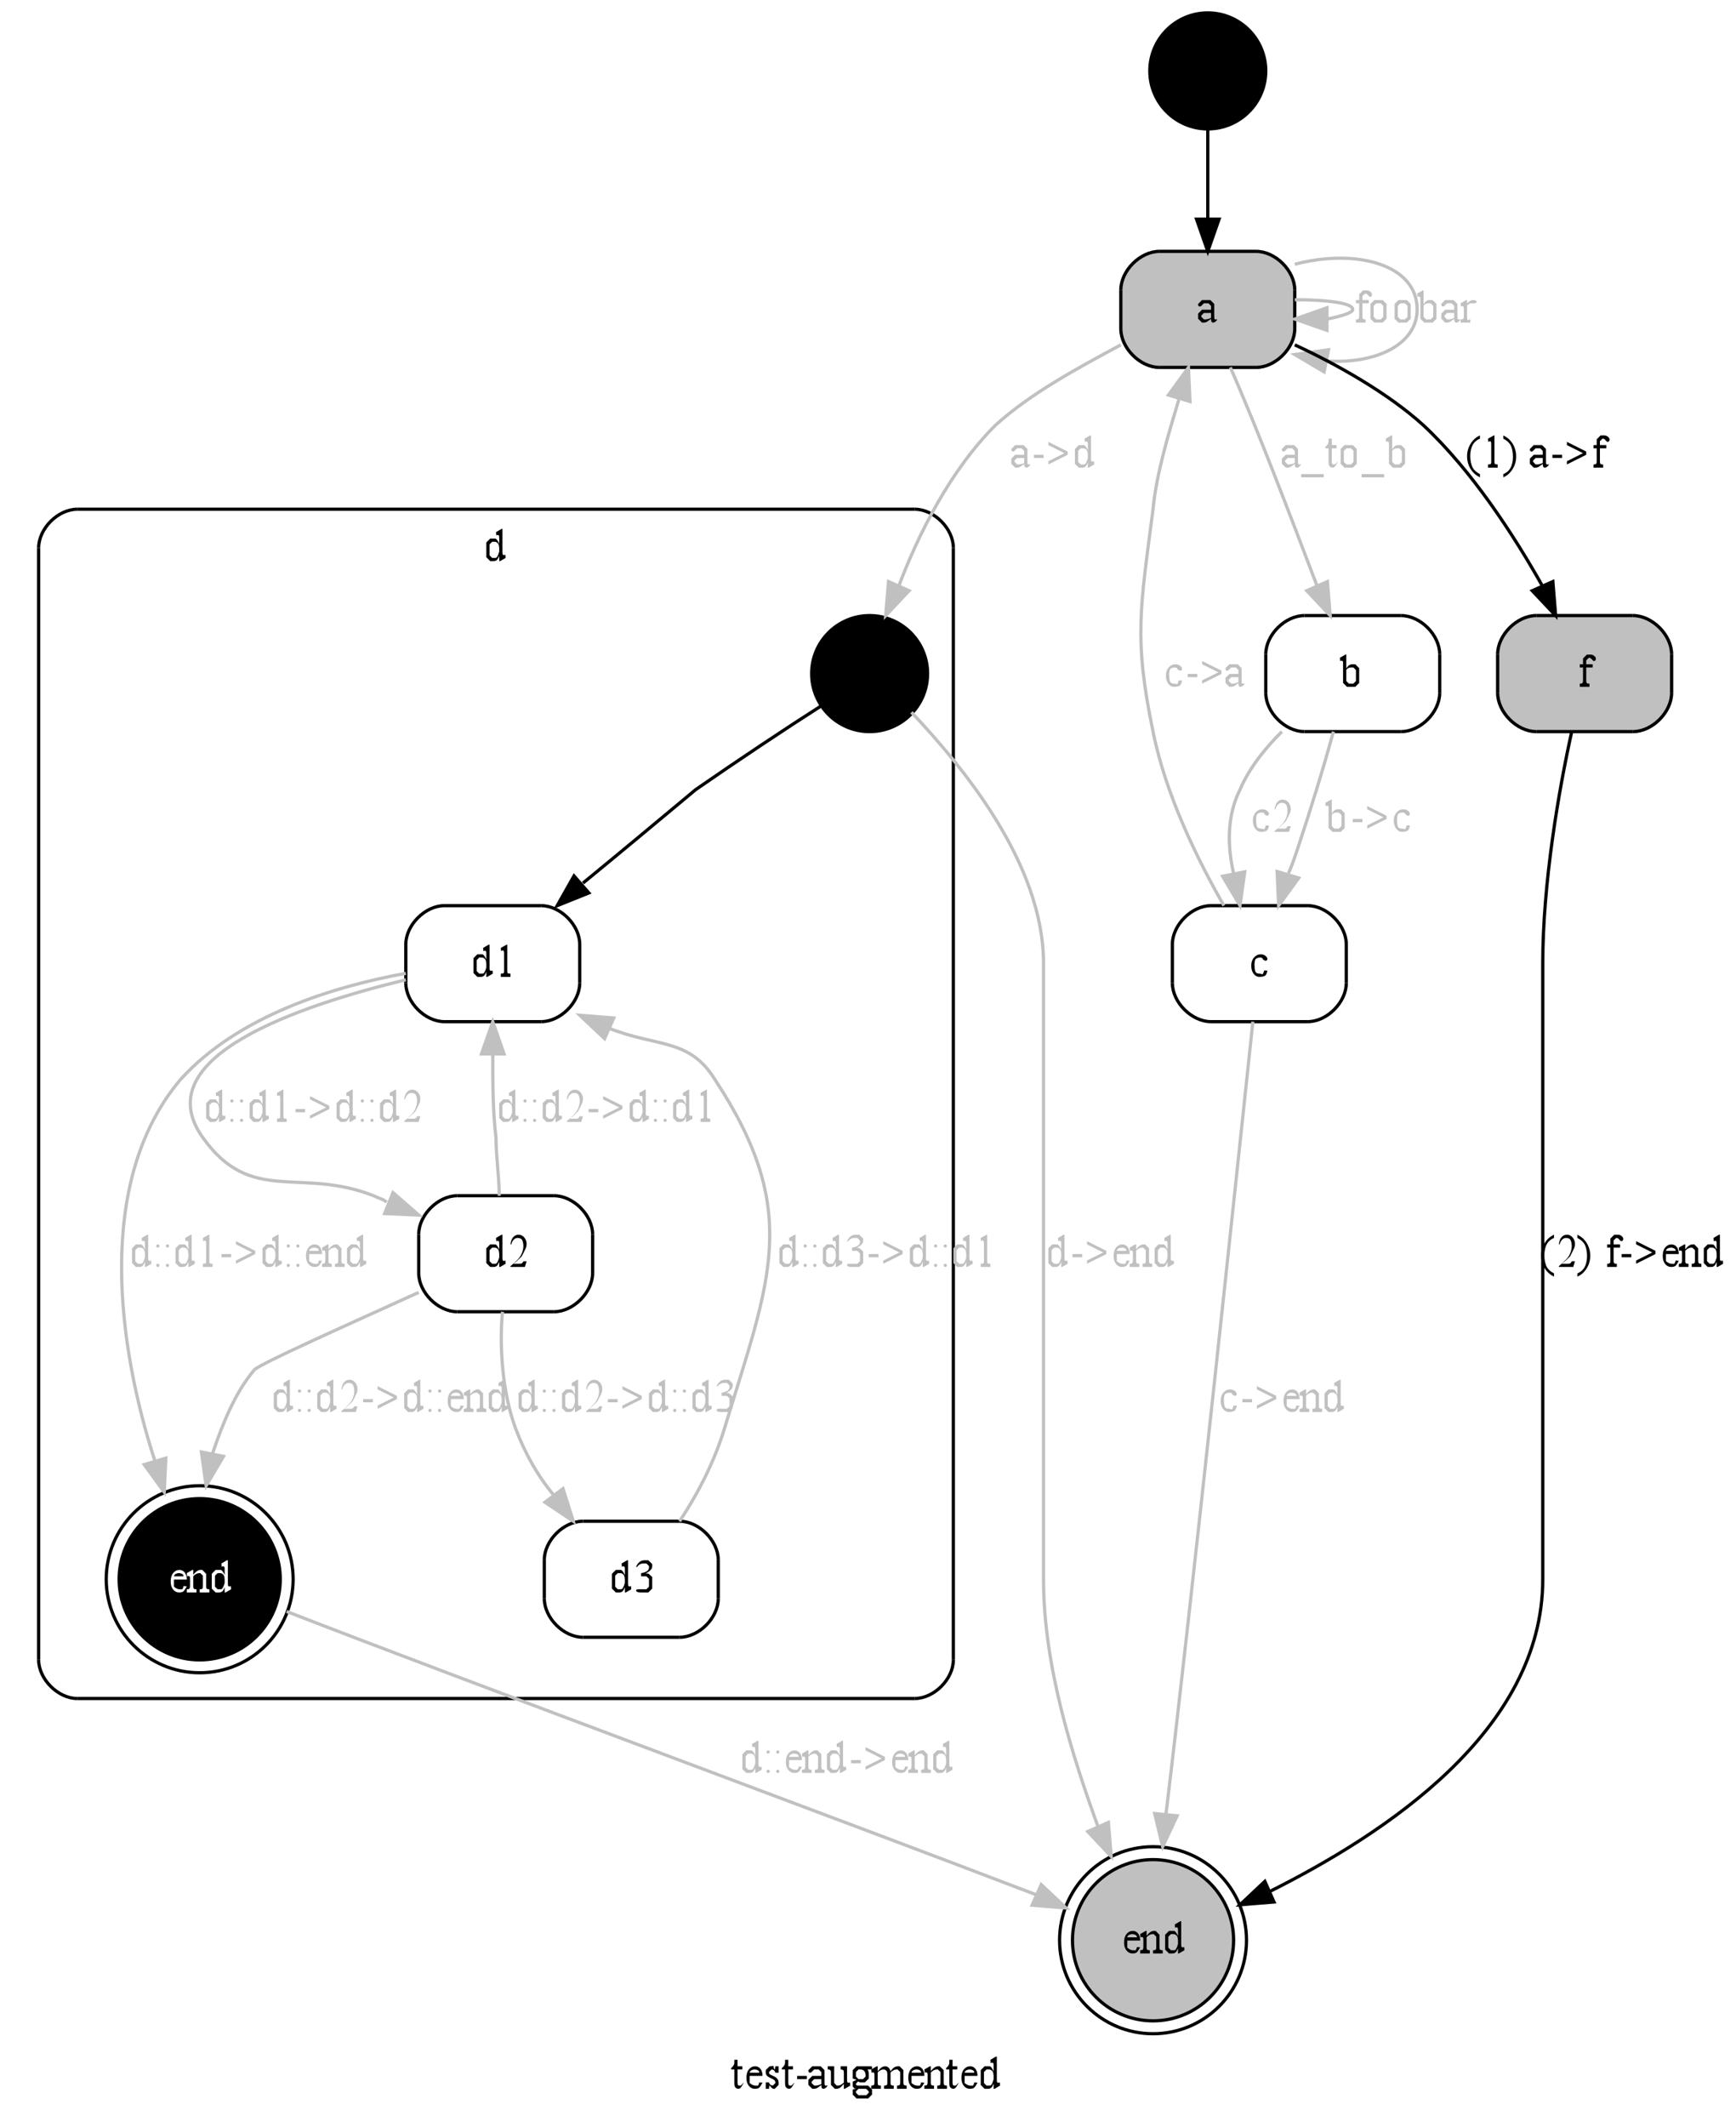<?xml version="1.0" encoding="UTF-8"?>
<svg xmlns="http://www.w3.org/2000/svg" xmlns:xlink="http://www.w3.org/1999/xlink" width="539pt" height="660pt" viewBox="0 0 539 660" version="1.1">
<rect x="0" y="0" width="539" height="660" fill="#808080" stroke="none"/>
<defs>
<g>
<symbol overflow="visible" id="glyph0-0">
<path style="stroke: none;" d="M 2 0 L 2 -10 L 9 -10 L 9 0 L 2 0 Z M 3 -1 L 8 -1 L 8 -9 L 3 -9 L 3 -1 Z M 3 -1 "/>
</symbol>
<symbol overflow="visible" id="glyph0-1">
<path style="stroke: none;" d="M 2 -9 L 2 -7 L 3.469 -7 L 3.469 -6 L 2 -6 L 2 -2.016 C 2 -1.617 2.039 -1.348 2.125 -1.203 C 2.207 -1.066 2.316 -1 2.453 -1 C 2.555 -1 2.66 -1 2.766 -1 C 2.867 -1 2.945 -1 3 -1 L 4 -2 C 3.82 -1.664 3.574 -1.246 3.266 -0.75 C 2.953 -0.25 2.629 0 2.297 0 C 2.066 0 1.84 -0.055 1.625 -0.172 C 1.414 -0.293 1.258 -0.469 1.156 -0.688 C 1.051 -0.902 1 -1.242 1 -1.703 L 1 -6 L 0 -6 L 0 -6.469 C 0.215 -6.59 0.438 -6.812 0.656 -7.125 C 0.883 -7.434 1 -7.754 1 -8.078 C 1 -8.242 1 -8.551 1 -9 L 2 -9 Z M 2 -9 "/>
</symbol>
<symbol overflow="visible" id="glyph0-2">
<path style="stroke: none;" d="M 2 -4 C 2 -3.062 2 -2.324 2 -1.797 C 2.652 -1.266 3.211 -1 3.672 -1 C 3.961 -1 4.219 -0.988 4.438 -0.969 C 4.664 -0.957 4.852 -1.301 5 -2 L 6 -1.906 C 5.57 -1.094 5.223 -0.57 4.953 -0.344 C 4.691 -0.113 4.23 0 3.578 0 C 2.867 0 2.258 -0.305 1.75 -0.922 C 1.25 -1.535 1 -2.363 1 -3.406 C 1 -4.539 1.258 -5.422 1.781 -6.047 C 2.301 -6.68 2.953 -7 3.734 -7 C 4.387 -7 4.93 -6.727 5.359 -6.188 C 5.785 -5.645 6 -4.914 6 -4 L 2 -4 Z M 2 -5 L 5 -5 C 4.977 -5.238 4.926 -5.41 4.844 -5.516 C 4.727 -5.66 4.551 -5.773 4.312 -5.859 C 4.082 -5.949 3.84 -6 3.594 -6 C 3.195 -6 2.84 -5.91 2.531 -5.734 C 2.227 -5.555 2.051 -5.309 2 -5 Z M 2 -5 "/>
</symbol>
<symbol overflow="visible" id="glyph0-3">
<path style="stroke: none;" d="M 5 -7 L 5 -5 L 4 -5 C 3.875 -5.383 3.711 -5.645 3.516 -5.781 C 3.316 -5.926 3.066 -6 2.766 -6 L 2.797 -6 L 2 -5.203 L 2 -5.297 C 2 -5.078 2.023 -4.887 2.078 -4.734 C 2.129 -4.578 2.359 -4.41 2.766 -4.234 L 3.703 -3.812 C 4.566 -3.344 5 -2.727 5 -1.969 L 5 -1.203 L 3.797 0 L 3.438 0 C 3.156 0 2.824 -0.25 2.453 -0.75 C 2.348 -0.914 2.258 -1 2.188 -1 C 2.102 -1 2.039 -0.664 2 0 L 1 0 L 1 -2 L 2 -2 C 2.082 -1.664 2.242 -1.414 2.484 -1.25 C 2.723 -1.082 2.992 -1 3.297 -1 L 3.203 -1 L 4 -1.797 L 4 -1.875 C 4 -2.164 3.914 -2.41 3.75 -2.609 C 3.582 -2.805 3.184 -3.039 2.562 -3.312 C 1.945 -3.59 1.527 -3.867 1.312 -4.141 C 1.102 -4.398 1 -4.734 1 -5.141 L 1 -5.797 L 2.203 -7 L 2.594 -7 C 2.801 -7 3.051 -7.047 3.344 -7.141 C 3.539 -6.379 3.672 -6 3.734 -6 C 3.793 -6 3.844 -6.062 3.875 -6.188 C 3.914 -6.309 3.957 -6.582 4 -7 L 5 -7 Z M 5 -7 "/>
</symbol>
<symbol overflow="visible" id="glyph0-4">
<path style="stroke: none;" d="M 1 -4 L 4 -4 L 4 -3 L 1 -3 L 1 -4 Z M 1 -4 "/>
</symbol>
<symbol overflow="visible" id="glyph0-5">
<path style="stroke: none;" d="M 4 -1.156 C 3.258 -0.602 2.793 -0.277 2.609 -0.188 C 2.328 -0.062 2.023 0 1.703 0 L 1.203 0 L 0 -1.203 L 0 -1.516 L 0 -2.797 L 0 -2.797 L 0 -2.797 L 1.203 -4 L 4 -4 L 4 -4.266 L 4 -5.203 L 3.203 -6 L 2.328 -6 L 1.781 -6 L 0.984 -5.203 L 0.984 -5.75 L 0.984 -5.578 L 1 -5.359 C 1 -5.242 0.949 -5.152 0.859 -5.094 C 0.766 -5.031 0.645 -5 0.5 -5 C 0.352 -5 0.23 -5.051 0.141 -5.156 C 0.047 -5.258 0 -5.406 0 -5.594 L 0 -5.797 L 1.188 -7 L 2.625 -7 L 3.797 -7 L 5 -5.797 L 5 -5.797 L 5 -5.797 L 5 -5.703 L 5 -4.75 L 5 -2.516 C 5 -1.879 5.008 -1.488 5.031 -1.344 C 5.051 -1.207 5.082 -1.113 5.125 -1.062 C 5.176 -1.02 5.238 -1 5.312 -1 C 5.371 -1 5.43 -1 5.484 -1 C 5.574 -1 5.75 -1 6 -1 L 6 -1 C 5.531 -0.332 5.086 0 4.672 0 C 4.461 0 4.293 -0.086 4.172 -0.266 C 4.055 -0.441 4 -0.738 4 -1.156 Z M 4 -1.453 L 4 -3 L 1.797 -3 L 1 -2.203 L 1 -2.203 L 1 -2.203 L 1 -1.75 L 1 -1.797 L 1.797 -1 L 2.25 -1 C 2.684 -1 3.27 -1.148 4 -1.453 Z M 4 -1.453 "/>
</symbol>
<symbol overflow="visible" id="glyph0-6">
<path style="stroke: none;" d="M 6 -7 L 6 -3 C 6 -2.562 6.016 -2.289 6.047 -2.188 C 6.074 -2.094 6.129 -2.012 6.203 -1.953 C 6.273 -1.898 6.359 -1.875 6.453 -1.875 C 6.586 -1.875 6.738 -1.914 6.906 -2 L 7 -1 L 5.281 0 L 5 0 L 5 -1.516 C 4.426 -0.848 3.98 -0.426 3.672 -0.25 C 3.367 -0.082 3.051 0 2.719 0 L 2.203 0 L 1 -1.203 L 1 -1.5 L 1 -2.328 L 1 -5 C 1 -5.309 0.965 -5.523 0.906 -5.641 C 0.844 -5.754 0.754 -5.844 0.641 -5.906 C 0.523 -5.965 0.309 -6 0 -6 L 0 -7 L 2 -7 L 2 -2.516 L 2 -1.797 L 2.797 -1 L 3.203 -1 C 3.43 -1 3.688 -1.062 3.969 -1.188 C 4.258 -1.32 4.602 -1.578 5 -1.953 L 5 -5 C 5 -5.383 4.93 -5.645 4.797 -5.781 C 4.672 -5.914 4.402 -5.988 4 -6 L 4 -7 L 6 -7 Z M 6 -7 "/>
</symbol>
<symbol overflow="visible" id="glyph0-7">
<path style="stroke: none;" d="M 2.203 -2.797 L 2.203 -2.797 L 1 -3.203 L 1 -4.703 L 1 -5.797 L 2.203 -7 L 3.578 -7 C 4.191 -7 4.723 -7 5.172 -7 L 6.531 -7 C 6.738 -7 6.859 -6.988 6.891 -6.969 C 6.918 -6.945 6.941 -6.914 6.953 -6.875 C 6.98 -6.812 7 -6.691 7 -6.516 C 7 -6.328 6.988 -6.195 6.969 -6.125 C 6.945 -6.082 6.914 -6.051 6.875 -6.031 C 6.844 -6.008 6.711 -6 6.484 -6 L 5.625 -6 C 5.871 -5.613 6 -5.117 6 -4.516 L 6 -3.203 L 4.797 -2 L 3.5 -2 C 3.188 -2 2.867 -2.133 2.547 -2.406 L 2.797 -2.406 L 2 -1.609 L 2 -1.453 C 2 -1.367 2.035 -1.277 2.109 -1.188 C 2.191 -1.102 2.348 -1.039 2.578 -1 C 2.711 -1 3.051 -1 3.594 -1 L 5.078 -1 L 5.797 -1 L 7 0.234 L 7 0.234 L 7 0.469 L 7 1.797 L 7 1.797 L 5.797 3 L 3.625 3 L 2.203 3 L 1 1.797 L 1 1.797 L 1 1.703 L 1 0.203 L 1 0.203 L 1 0.203 L 1 0.203 L 2.203 -0.062 L 1.625 -0.062 C 1.395 -0.238 1.23 -0.395 1.141 -0.531 C 1.047 -0.664 1 -0.82 1 -1 L 1 -2.203 L 2.203 -2.797 L 2.203 -2.797 Z M 3.391 -6 L 2.797 -6 L 2 -5.203 L 2 -4.688 L 2 -3.797 L 2 -3.797 L 2.797 -3 L 3.609 -3 L 4.203 -3 L 5 -3.797 L 5 -4.281 C 5 -4.863 4.816 -5.316 4.453 -5.641 C 4.172 -5.879 3.816 -6 3.391 -6 Z M 1.938 0 L 2.797 0 L 2 0.797 L 2 1.094 L 2 1.203 L 2 1.203 L 2.797 2 L 3.984 2 L 5.203 2 L 6 1.203 L 6 0.672 L 6 0.828 L 5.203 0.031 L 5.312 0.031 L 4.266 0 C 3.254 0 2.477 0 1.938 0 Z M 1.938 0 "/>
</symbol>
<symbol overflow="visible" id="glyph0-8">
<path style="stroke: none;" d="M 2 -5.453 C 2.477 -5.98 2.766 -6.285 2.859 -6.359 C 3.066 -6.566 3.297 -6.723 3.547 -6.828 C 3.805 -6.941 4.055 -7 4.297 -7 C 4.711 -7 5.066 -6.863 5.359 -6.594 C 5.66 -6.332 5.863 -5.949 5.969 -5.453 C 6.457 -6.086 6.875 -6.504 7.219 -6.703 C 7.559 -6.898 7.91 -7 8.266 -7 L 8.797 -7 L 10 -5.797 L 10 -5.797 L 10 -5.516 L 10 -4.672 L 10 -2 C 10 -1.664 10.031 -1.434 10.094 -1.312 C 10.145 -1.227 10.234 -1.152 10.359 -1.094 C 10.492 -1.031 10.707 -1 11 -1 L 11 0 L 8 0 L 8 -1 L 8.125 -1 C 8.395 -1 8.602 -1.047 8.75 -1.141 C 8.852 -1.199 8.926 -1.301 8.969 -1.438 C 8.988 -1.496 9 -1.688 9 -2 L 9 -4.562 L 9 -5.203 L 9 -5.203 L 8.203 -6 L 7.828 -6 C 7.555 -6 7.277 -5.93 7 -5.797 C 6.727 -5.672 6.398 -5.434 6.016 -5.094 L 6 -5.016 L 6 -4.75 L 6 -2 C 6 -1.633 6.02 -1.402 6.062 -1.312 C 6.113 -1.227 6.203 -1.152 6.328 -1.094 C 6.461 -1.031 6.688 -1 7 -1 L 7 0 L 4 0 L 4 -1 C 4.34 -1 4.578 -1.031 4.703 -1.094 C 4.824 -1.164 4.914 -1.273 4.969 -1.422 C 4.988 -1.48 5 -1.676 5 -2 L 5 -4.5 C 5 -4.965 4.914 -5.316 4.75 -5.547 C 4.52 -5.848 4.199 -6 3.797 -6 C 3.523 -6 3.254 -5.93 2.984 -5.797 C 2.555 -5.586 2.227 -5.352 2 -5.094 L 2 -2 C 2 -1.645 2.023 -1.414 2.078 -1.312 C 2.137 -1.207 2.223 -1.129 2.328 -1.078 C 2.441 -1.023 2.664 -1 3 -1 L 3 0 L 0 0 L 0 -1 C 0.301 -1 0.508 -1.023 0.625 -1.078 C 0.746 -1.129 0.844 -1.211 0.906 -1.328 C 0.965 -1.441 1 -1.664 1 -2 L 1 -4 C 1 -4.426 0.977 -4.695 0.938 -4.812 C 0.906 -4.902 0.855 -4.973 0.797 -5.016 C 0.734 -5.066 0.645 -5.094 0.531 -5.094 C 0.406 -5.094 0.258 -5.059 0.094 -5 L 0 -6 L 1.734 -7 L 2 -7 L 2 -5.453 Z M 2 -5.453 "/>
</symbol>
<symbol overflow="visible" id="glyph0-9">
<path style="stroke: none;" d="M 2 -5.484 C 2.789 -6.492 3.539 -7 4.25 -7 L 4.797 -7 L 6 -5.797 L 6 -5.797 L 6 -5.5 L 6 -4.656 L 6 -2 C 6 -1.656 6.031 -1.426 6.094 -1.312 C 6.145 -1.207 6.227 -1.129 6.344 -1.078 C 6.465 -1.023 6.688 -1 7 -1 L 7 0 L 4 0 L 4 -1 L 4.125 -1 C 4.414 -1 4.617 -1.035 4.734 -1.109 C 4.848 -1.191 4.926 -1.305 4.969 -1.453 C 4.988 -1.504 5 -1.688 5 -2 L 5 -4.453 L 5 -5.203 L 4.203 -6 L 3.875 -6 C 3.25 -6 2.621 -5.68 2 -5.047 L 2 -2 C 2 -1.633 2.023 -1.41 2.078 -1.328 C 2.137 -1.211 2.223 -1.129 2.328 -1.078 C 2.441 -1.023 2.664 -1 3 -1 L 3 0 L 0 0 L 0 -1 L 0.141 -1 C 0.473 -1 0.695 -1.066 0.812 -1.203 C 0.934 -1.348 1 -1.613 1 -2 L 1 -4 C 1 -4.445 0.98 -4.719 0.953 -4.812 C 0.922 -4.902 0.867 -4.973 0.797 -5.016 C 0.734 -5.066 0.645 -5.094 0.531 -5.094 C 0.406 -5.094 0.258 -5.059 0.094 -5 L 0 -6 L 1.734 -7 L 2 -7 L 2 -5.484 Z M 2 -5.484 "/>
</symbol>
<symbol overflow="visible" id="glyph0-10">
<path style="stroke: none;" d="M 5 -1.625 C 4.719 -0.895 4.441 -0.441 4.172 -0.266 C 3.91 -0.086 3.629 0 3.328 0 L 2.203 0 L 1 -1.203 L 1 -3.219 L 1 -5.797 L 2.203 -7 L 3.75 -7 C 4.09 -7 4.508 -6.465 5 -5.406 L 5 -7 C 5 -7.434 4.98 -7.703 4.953 -7.797 C 4.922 -7.898 4.867 -7.977 4.797 -8.031 C 4.723 -8.082 4.633 -8.109 4.531 -8.109 C 4.414 -8.109 4.262 -8.07 4.078 -8 L 4 -9 L 5.719 -10 L 6 -10 L 6 -3 C 6 -2.562 6.016 -2.289 6.047 -2.188 C 6.074 -2.094 6.129 -2.012 6.203 -1.953 C 6.273 -1.898 6.359 -1.875 6.453 -1.875 C 6.574 -1.875 6.734 -1.914 6.922 -2 L 7 -1 L 5.297 0 L 5 0 L 5 -1.625 Z M 5 -2.938 L 5 -4.016 C 4.969 -4.629 4.883 -5.051 4.75 -5.281 C 4.625 -5.52 4.449 -5.695 4.234 -5.812 C 4.023 -5.934 3.82 -6 3.625 -6 L 2.797 -6 L 2 -5.203 L 2 -5.203 L 2 -3.609 L 2 -1.797 L 2.797 -1 L 3.859 -1 C 4.254 -1 4.633 -1.645 5 -2.938 Z M 5 -2.938 "/>
</symbol>
<symbol overflow="visible" id="glyph0-11">
<path style="stroke: none;" d="M 3 -6 L 3 -2 C 3 -1.582 3.047 -1.32 3.141 -1.219 C 3.254 -1.07 3.41 -1 3.609 -1 L 4 -1 L 4 0 L 1 0 L 1 -1 L 1.234 -1 C 1.387 -1 1.531 -1.031 1.656 -1.094 C 1.789 -1.152 1.879 -1.242 1.922 -1.359 C 1.973 -1.473 2 -1.688 2 -2 L 2 -6 L 1 -6 L 1 -7 L 2 -7 L 2 -7.359 L 2 -8.797 L 2 -8.797 L 3.203 -10 L 4.406 -10 C 4.852 -10 5.266 -9.816 5.641 -9.453 C 5.879 -9.223 6 -8.957 6 -8.656 C 6 -8.5 5.941 -8.348 5.828 -8.203 C 5.723 -8.066 5.602 -8 5.469 -8 C 5.375 -8 5.27 -8.031 5.156 -8.094 C 5.051 -8.152 4.918 -8.285 4.766 -8.484 C 4.609 -8.68 4.461 -8.816 4.328 -8.891 C 4.191 -8.961 4.043 -9 3.891 -9 L 3.797 -9 L 3 -8.203 L 3 -8.203 L 3 -7.312 L 3 -7 L 5 -7 L 5 -6 L 3 -6 Z M 3 -6 "/>
</symbol>
<symbol overflow="visible" id="glyph0-12">
<path style="stroke: none;" d="M 3.5 -7 L 4.797 -7 L 6 -5.797 L 6 -5.797 L 6 -3.625 L 6 -1.203 L 6 -1.203 L 4.797 0 L 3.438 0 L 2.203 0 L 1 -1.203 L 1 -1.203 L 1 -3.438 L 1 -5.797 L 1 -5.797 L 2.203 -7 L 3.5 -7 Z M 3.328 -6 L 2.797 -6 L 2 -5.203 L 2 -5.203 L 2 -3.938 L 2 -1.797 L 2.797 -1 L 3.688 -1 L 4.203 -1 L 5 -1.797 L 5 -3.125 L 5 -5.203 L 5 -5.203 L 4.203 -6 L 3.328 -6 Z M 3.328 -6 "/>
</symbol>
<symbol overflow="visible" id="glyph0-13">
<path style="stroke: none;" d="M 2 -5.719 C 2.551 -6.57 3.148 -7 3.797 -7 L 4.797 -7 L 6 -5.797 L 6 -3.75 L 6 -1.203 L 6 -1.203 L 4.797 0 L 3.062 0 L 2.203 0 L 1 -1.203 L 1 -1.281 L 1 -7 C 1 -7.434 0.98 -7.703 0.953 -7.797 C 0.922 -7.898 0.867 -7.977 0.797 -8.031 C 0.734 -8.082 0.648 -8.109 0.547 -8.109 C 0.422 -8.109 0.27 -8.07 0.094 -8 L 0 -9 L 1.719 -10 L 2 -10 L 2 -5.719 Z M 2 -5.297 L 2 -1.672 L 2 -1.797 L 2.797 -1 L 3.406 -1 L 4.203 -1 L 5 -1.797 L 5 -3.594 L 5 -5.203 L 4.203 -6 L 3.344 -6 C 3.113 -6 2.883 -5.941 2.656 -5.828 C 2.488 -5.734 2.27 -5.555 2 -5.297 Z M 2 -5.297 "/>
</symbol>
<symbol overflow="visible" id="glyph0-14">
<path style="stroke: none;" d="M 2 -7 L 2 -5.984 C 2.633 -6.66 3.285 -7 3.953 -7 C 4.254 -7 4.504 -6.941 4.703 -6.828 C 4.898 -6.723 5 -6.598 5 -6.453 C 5 -6.328 4.93 -6.215 4.797 -6.125 C 4.672 -6.039 4.512 -6 4.328 -6 C 4.148 -6 3.934 -6 3.688 -6 C 3.438 -6 3.246 -6 3.125 -6 C 3.031 -6 2.918 -5.965 2.797 -5.906 C 2.535 -5.781 2.27 -5.574 2 -5.297 L 2 -2 C 2 -1.488 2.039 -1.102 2.125 -0.844 C 2.176 -0.664 2.27 -0.645 2.406 -0.781 C 2.539 -0.926 2.738 -1 3 -1 L 3 0 L 0 0 L 0 -1 C 0.32 -1 0.562 -1.039 0.719 -1.125 C 0.832 -1.184 0.914 -1.285 0.969 -1.422 C 0.988 -1.492 1 -1.688 1 -2 L 1 -4 C 1 -4.457 0.98 -4.727 0.953 -4.812 C 0.93 -4.895 0.879 -4.961 0.797 -5.016 C 0.723 -5.066 0.629 -5.094 0.516 -5.094 C 0.379 -5.094 0.227 -5.059 0.062 -5 L 0 -6 L 1.734 -7 L 2 -7 Z M 2 -7 "/>
</symbol>
<symbol overflow="visible" id="glyph0-15">
<path style="stroke: none;" d="M 7 3 L 0 3 L 0 2 L 7 2 L 7 3 Z M 7 3 "/>
</symbol>
<symbol overflow="visible" id="glyph0-16">
<path style="stroke: none;" d="M 7 -4 L 1 -1 L 1 -2 L 6 -4.5 L 1 -7 L 1 -8 L 7 -5 L 7 -4 Z M 7 -4 "/>
</symbol>
<symbol overflow="visible" id="glyph0-17">
<path style="stroke: none;" d="M 4 2 L 4 3 C 3.27 2.645 2.66 2.227 2.172 1.75 C 1.473 1.082 0.934 0.289 0.562 -0.625 C 0.188 -1.551 0 -2.508 0 -3.5 C 0 -4.934 0.367 -6.25 1.109 -7.438 C 1.848 -8.633 2.812 -9.488 4 -10 L 4 -9 C 3.312 -8.719 2.746 -8.332 2.312 -7.844 C 1.875 -7.363 1.543 -6.746 1.328 -6 C 1.109 -5.258 1 -4.48 1 -3.672 C 1 -2.785 1.094 -1.98 1.281 -1.266 C 1.426 -0.703 1.598 -0.246 1.797 0.094 C 2.004 0.434 2.281 0.766 2.625 1.078 C 2.977 1.398 3.438 1.707 4 2 Z M 4 2 "/>
</symbol>
<symbol overflow="visible" id="glyph0-18">
<path style="stroke: none;" d="M 2 -9 L 3.797 -10 L 4 -10 L 4 -2 C 4 -1.625 4.016 -1.387 4.047 -1.297 C 4.086 -1.203 4.164 -1.129 4.281 -1.078 C 4.402 -1.035 4.645 -1.008 5 -1 L 5 0 L 2 0 L 2 -1 C 2.363 -1.008 2.598 -1.035 2.703 -1.078 C 2.816 -1.129 2.895 -1.191 2.938 -1.266 C 2.977 -1.348 3 -1.594 3 -2 L 3 -7 C 3 -7.445 2.98 -7.734 2.953 -7.859 C 2.93 -7.949 2.887 -8.031 2.828 -8.094 C 2.766 -8.164 2.684 -8.203 2.594 -8.203 C 2.469 -8.203 2.293 -8.133 2.078 -8 L 2 -9 Z M 2 -9 "/>
</symbol>
<symbol overflow="visible" id="glyph0-19">
<path style="stroke: none;" d="M 0 -9 L 0 -10 C 0.727 -9.645 1.336 -9.23 1.828 -8.766 C 2.523 -8.086 3.062 -7.289 3.438 -6.375 C 3.809 -5.457 4 -4.496 4 -3.5 C 4 -2.062 3.629 -0.746 2.891 0.438 C 2.16 1.633 1.195 2.488 0 3 L 0 2 C 0.684 1.719 1.25 1.332 1.688 0.844 C 2.133 0.363 2.461 -0.25 2.672 -1 C 2.887 -1.746 3 -2.531 3 -3.344 C 3 -4.215 2.902 -5.016 2.719 -5.734 C 2.582 -6.305 2.41 -6.758 2.203 -7.094 C 1.992 -7.434 1.715 -7.766 1.375 -8.078 C 1.031 -8.398 0.57 -8.707 0 -9 Z M 0 -9 "/>
</symbol>
<symbol overflow="visible" id="glyph0-20">
<path style="stroke: none;" d=""/>
</symbol>
<symbol overflow="visible" id="glyph0-21">
<path style="stroke: none;" d="M 6 -1.938 C 5.844 -0.977 5.527 -0.414 5.062 -0.25 C 4.594 -0.082 4.074 0 3.516 0 C 2.836 0 2.246 -0.312 1.75 -0.938 C 1.25 -1.57 1 -2.426 1 -3.5 C 1 -4.527 1.285 -5.367 1.859 -6.016 C 2.43 -6.668 3.117 -7 3.922 -7 C 4.523 -7 5.02 -6.84 5.406 -6.531 C 5.801 -6.219 6 -5.895 6 -5.562 C 6 -5.395 5.941 -5.258 5.828 -5.156 C 5.723 -5.051 5.566 -5 5.359 -5 C 5.086 -5 5.051 -5.051 5.25 -5.156 C 4.844 -5.215 4.621 -5.332 4.594 -5.5 C 4.57 -5.664 4.48 -5.789 4.328 -5.875 C 4.16 -5.957 3.934 -6 3.656 -6 C 3.195 -6 2.746 -5.832 2.312 -5.5 C 2.102 -5.062 2 -4.488 2 -3.781 C 2 -3.039 2.07 -2.387 2.219 -1.828 C 2.371 -1.273 2.812 -1 3.531 -1 C 3.871 -1 4.18 -0.926 4.453 -0.781 C 4.637 -0.914 4.82 -1.32 5 -2 L 6 -1.938 Z M 6 -1.938 "/>
</symbol>
<symbol overflow="visible" id="glyph0-22">
<path style="stroke: none;" d="M 6 -1.75 L 5.469 0 L 1 0 L 1 -0.25 C 2.801 -1.715 3.914 -2.914 4.344 -3.844 C 4.777 -4.777 5 -5.633 5 -6.406 C 5 -7.164 4.883 -7.785 4.656 -8.266 C 4.438 -8.754 3.957 -9 3.219 -9 C 2.781 -9 2.383 -8.824 2.031 -8.484 C 1.676 -8.148 1.414 -7.652 1.25 -7 L 1 -7 C 1.102 -7.965 1.379 -8.707 1.828 -9.219 C 2.273 -9.738 2.832 -10 3.5 -10 C 4.215 -10 4.812 -9.711 5.281 -9.141 C 5.758 -8.578 6 -7.914 6 -7.156 C 6 -6.602 5.883 -6.09 5.656 -5.625 C 5.312 -4.883 4.914 -4.102 4.469 -3.281 C 3.219 -2.02 2.355 -1.258 1.891 -1 L 3.594 -1 C 3.945 -1 4.191 -1.016 4.328 -1.047 C 4.461 -1.086 4.586 -1.164 4.703 -1.281 C 4.816 -1.395 4.914 -1.551 5 -1.75 L 6 -1.75 Z M 6 -1.75 "/>
</symbol>
<symbol overflow="visible" id="glyph0-23">
<path style="stroke: none;" d="M 1.5 -7 C 1.633 -7 1.75 -6.945 1.844 -6.844 C 1.945 -6.75 2 -6.633 2 -6.5 C 2 -6.363 1.945 -6.242 1.844 -6.141 C 1.75 -6.047 1.633 -6 1.5 -6 C 1.363 -6 1.242 -6.047 1.141 -6.141 C 1.047 -6.242 1 -6.363 1 -6.5 C 1 -6.633 1.047 -6.75 1.141 -6.844 C 1.242 -6.945 1.363 -7 1.5 -7 Z M 1.5 -1 C 1.633 -1 1.75 -0.945 1.844 -0.844 C 1.945 -0.75 2 -0.633 2 -0.5 C 2 -0.363 1.945 -0.242 1.844 -0.141 C 1.75 -0.047 1.633 0 1.5 0 C 1.363 0 1.242 -0.047 1.141 -0.141 C 1.047 -0.242 1 -0.363 1 -0.5 C 1 -0.633 1.047 -0.75 1.141 -0.844 C 1.242 -0.945 1.363 -1 1.5 -1 Z M 1.5 -1 "/>
</symbol>
<symbol overflow="visible" id="glyph0-24">
<path style="stroke: none;" d="M 1 -8 C 1.277 -8.633 1.633 -9.125 2.062 -9.469 C 2.496 -9.82 3.039 -10 3.688 -10 L 4.797 -10 L 6 -8.797 L 6 -8.797 L 6 -8.047 C 6 -7.348 5.332 -6.621 4 -5.875 L 4.797 -5.875 L 6 -4.797 L 6 -3.359 L 6 -1.203 L 6 -1.203 L 4.797 0 L 2.531 0 C 1.938 0 1.527 -0.062 1.312 -0.188 C 1.102 -0.309 1 -0.445 1 -0.594 C 1 -0.695 1.047 -0.789 1.141 -0.875 C 1.242 -0.957 1.367 -1 1.516 -1 C 1.617 -1 1.727 -1 1.844 -1 C 1.914 -1 2.078 -1 2.328 -1 C 2.586 -1 2.77 -1 2.875 -1 C 3.027 -1 3.195 -1 3.375 -1 L 4.203 -1 L 5 -1.797 L 5 -2.75 L 5 -4.203 L 5 -4.203 L 5 -4.203 L 5 -4.203 L 5 -4.203 L 4.203 -5 L 2.766 -5 L 2.562 -5 L 2.562 -6 C 2.977 -6.039 3.395 -6.145 3.812 -6.312 C 4.227 -6.488 4.531 -6.695 4.719 -6.938 C 4.902 -7.176 5 -7.441 5 -7.734 L 5 -8.203 L 4.203 -9 L 3.266 -9 C 2.461 -9 1.789 -8.629 1.25 -7.891 L 1 -8 Z M 1 -8 "/>
</symbol>
</g>
<clipPath id="clip1">
  <path d="M 0 660 L 539 660 L 539 0 L 0 0 Z M 0 660 "/>
</clipPath>
</defs>
<g id="surface0">
<g clip-path="url(#clip1)" clip-rule="nonzero">
<path style="fill-rule: nonzero; fill: rgb(100%,100%,100%); fill-opacity: 1;stroke-width: 1; stroke-linecap: butt; stroke-linejoin: miter; stroke: rgb(100%,100%,100%); stroke-opacity: 1;stroke-miterlimit: 10; " d="M -4 4 L -4 -656 L 535 -656 L 535 4 Z M -4 4 " transform="matrix(1,0,0,1,4,656)"/>
<g style="fill: rgb(0%,0%,0%); fill-opacity: 1;">
  <use xlink:href="#glyph0-1" x="227" y="648.102"/>
  <use xlink:href="#glyph0-2" x="230.75" y="648.102"/>
  <use xlink:href="#glyph0-3" x="236.75" y="648.102"/>
  <use xlink:href="#glyph0-1" x="242.75" y="648.102"/>
  <use xlink:href="#glyph0-4" x="246.5" y="648.102"/>
  <use xlink:href="#glyph0-5" x="251" y="648.102"/>
  <use xlink:href="#glyph0-6" x="257" y="648.102"/>
  <use xlink:href="#glyph0-7" x="263.75" y="648.102"/>
  <use xlink:href="#glyph0-8" x="270.5" y="648.102"/>
  <use xlink:href="#glyph0-2" x="281" y="648.102"/>
  <use xlink:href="#glyph0-9" x="287" y="648.102"/>
  <use xlink:href="#glyph0-1" x="293.75" y="648.102"/>
  <use xlink:href="#glyph0-2" x="297.5" y="648.102"/>
  <use xlink:href="#glyph0-10" x="303.5" y="648.102"/>
</g>
<path style="fill-rule: nonzero; fill: rgb(100%,100%,100%); fill-opacity: 1;stroke-width: 1; stroke-linecap: butt; stroke-linejoin: miter; stroke: rgb(100%,100%,100%); stroke-opacity: 1;stroke-miterlimit: 10; " d="M 20 -129 L 280 -129 L 292 -141 L 292 -486 L 280 -498 L 20 -498 L 8 -486 L 8 -141 Z M 20 -129 " transform="matrix(1,0,0,1,4,656)"/>
<path style="fill-rule: nonzero; fill: rgb(100%,100%,100%); fill-opacity: 1;stroke-width: 1; stroke-linecap: butt; stroke-linejoin: miter; stroke: rgb(100%,100%,100%); stroke-opacity: 1;stroke-miterlimit: 10; " d="M 280 -129 C 286 -129 292 -135 292 -141 " transform="matrix(1,0,0,1,4,656)"/>
<path style="fill-rule: nonzero; fill: rgb(100%,100%,100%); fill-opacity: 1;stroke-width: 1; stroke-linecap: butt; stroke-linejoin: miter; stroke: rgb(100%,100%,100%); stroke-opacity: 1;stroke-miterlimit: 10; " d="M 292 -486 C 292 -492 286 -498 280 -498 " transform="matrix(1,0,0,1,4,656)"/>
<path style="fill-rule: nonzero; fill: rgb(100%,100%,100%); fill-opacity: 1;stroke-width: 1; stroke-linecap: butt; stroke-linejoin: miter; stroke: rgb(100%,100%,100%); stroke-opacity: 1;stroke-miterlimit: 10; " d="M 20 -498 C 14 -498 8 -492 8 -486 " transform="matrix(1,0,0,1,4,656)"/>
<path style="fill-rule: nonzero; fill: rgb(100%,100%,100%); fill-opacity: 1;stroke-width: 1; stroke-linecap: butt; stroke-linejoin: miter; stroke: rgb(100%,100%,100%); stroke-opacity: 1;stroke-miterlimit: 10; " d="M 8 -141 C 8 -135 14 -129 20 -129 " transform="matrix(1,0,0,1,4,656)"/>
<path style="fill: none; stroke-width: 1; stroke-linecap: butt; stroke-linejoin: miter; stroke: rgb(0%,0%,0%); stroke-opacity: 1;stroke-miterlimit: 10; " d="M 20 -129 L 280 -129 " transform="matrix(1,0,0,1,4,656)"/>
<path style="fill: none; stroke-width: 1; stroke-linecap: butt; stroke-linejoin: miter; stroke: rgb(0%,0%,0%); stroke-opacity: 1;stroke-miterlimit: 10; " d="M 280 -129 C 286 -129 292 -135 292 -141 " transform="matrix(1,0,0,1,4,656)"/>
<path style="fill: none; stroke-width: 1; stroke-linecap: butt; stroke-linejoin: miter; stroke: rgb(0%,0%,0%); stroke-opacity: 1;stroke-miterlimit: 10; " d="M 292 -141 L 292 -486 " transform="matrix(1,0,0,1,4,656)"/>
<path style="fill: none; stroke-width: 1; stroke-linecap: butt; stroke-linejoin: miter; stroke: rgb(0%,0%,0%); stroke-opacity: 1;stroke-miterlimit: 10; " d="M 292 -486 C 292 -492 286 -498 280 -498 " transform="matrix(1,0,0,1,4,656)"/>
<path style="fill: none; stroke-width: 1; stroke-linecap: butt; stroke-linejoin: miter; stroke: rgb(0%,0%,0%); stroke-opacity: 1;stroke-miterlimit: 10; " d="M 280 -498 L 20 -498 " transform="matrix(1,0,0,1,4,656)"/>
<path style="fill: none; stroke-width: 1; stroke-linecap: butt; stroke-linejoin: miter; stroke: rgb(0%,0%,0%); stroke-opacity: 1;stroke-miterlimit: 10; " d="M 20 -498 C 14 -498 8 -492 8 -486 " transform="matrix(1,0,0,1,4,656)"/>
<path style="fill: none; stroke-width: 1; stroke-linecap: butt; stroke-linejoin: miter; stroke: rgb(0%,0%,0%); stroke-opacity: 1;stroke-miterlimit: 10; " d="M 8 -486 L 8 -141 " transform="matrix(1,0,0,1,4,656)"/>
<path style="fill: none; stroke-width: 1; stroke-linecap: butt; stroke-linejoin: miter; stroke: rgb(0%,0%,0%); stroke-opacity: 1;stroke-miterlimit: 10; " d="M 8 -141 C 8 -135 14 -129 20 -129 " transform="matrix(1,0,0,1,4,656)"/>
<g style="fill: rgb(0%,0%,0%); fill-opacity: 1;">
  <use xlink:href="#glyph0-10" x="150" y="174.102"/>
</g>
<path style="fill-rule: nonzero; fill: rgb(0%,0%,0%); fill-opacity: 1;stroke-width: 1; stroke-linecap: butt; stroke-linejoin: miter; stroke: rgb(0%,0%,0%); stroke-opacity: 1;stroke-miterlimit: 10; " d="M 389 -634 L 389 -634 C 389 -624.059 380.941 -616 371 -616 C 361.059 -616 353 -624.059 353 -634 C 353 -643.941 361.059 -652 371 -652 C 380.941 -652 389 -643.941 389 -634 Z M 389 -634 " transform="matrix(1,0,0,1,4,656)"/>
<path style="fill-rule: nonzero; fill: rgb(75.294%,75.294%,75.294%); fill-opacity: 1;stroke-width: 1; stroke-linecap: butt; stroke-linejoin: miter; stroke: rgb(75.294%,75.294%,75.294%); stroke-opacity: 1;stroke-miterlimit: 10; " d="M 386 -578 L 356 -578 L 344 -566 L 344 -554 L 356 -542 L 386 -542 L 398 -554 L 398 -566 Z M 386 -578 " transform="matrix(1,0,0,1,4,656)"/>
<path style="fill-rule: nonzero; fill: rgb(75.294%,75.294%,75.294%); fill-opacity: 1;stroke-width: 1; stroke-linecap: butt; stroke-linejoin: miter; stroke: rgb(75.294%,75.294%,75.294%); stroke-opacity: 1;stroke-miterlimit: 10; " d="M 356 -578 C 350 -578 344 -572 344 -566 " transform="matrix(1,0,0,1,4,656)"/>
<path style="fill-rule: nonzero; fill: rgb(75.294%,75.294%,75.294%); fill-opacity: 1;stroke-width: 1; stroke-linecap: butt; stroke-linejoin: miter; stroke: rgb(75.294%,75.294%,75.294%); stroke-opacity: 1;stroke-miterlimit: 10; " d="M 344 -554 C 344 -548 350 -542 356 -542 " transform="matrix(1,0,0,1,4,656)"/>
<path style="fill-rule: nonzero; fill: rgb(75.294%,75.294%,75.294%); fill-opacity: 1;stroke-width: 1; stroke-linecap: butt; stroke-linejoin: miter; stroke: rgb(75.294%,75.294%,75.294%); stroke-opacity: 1;stroke-miterlimit: 10; " d="M 386 -542 C 392 -542 398 -548 398 -554 " transform="matrix(1,0,0,1,4,656)"/>
<path style="fill-rule: nonzero; fill: rgb(75.294%,75.294%,75.294%); fill-opacity: 1;stroke-width: 1; stroke-linecap: butt; stroke-linejoin: miter; stroke: rgb(75.294%,75.294%,75.294%); stroke-opacity: 1;stroke-miterlimit: 10; " d="M 398 -566 C 398 -572 392 -578 386 -578 " transform="matrix(1,0,0,1,4,656)"/>
<path style="fill: none; stroke-width: 1; stroke-linecap: butt; stroke-linejoin: miter; stroke: rgb(0%,0%,0%); stroke-opacity: 1;stroke-miterlimit: 10; " d="M 386 -578 L 356 -578 " transform="matrix(1,0,0,1,4,656)"/>
<path style="fill: none; stroke-width: 1; stroke-linecap: butt; stroke-linejoin: miter; stroke: rgb(0%,0%,0%); stroke-opacity: 1;stroke-miterlimit: 10; " d="M 356 -578 C 350 -578 344 -572 344 -566 " transform="matrix(1,0,0,1,4,656)"/>
<path style="fill: none; stroke-width: 1; stroke-linecap: butt; stroke-linejoin: miter; stroke: rgb(0%,0%,0%); stroke-opacity: 1;stroke-miterlimit: 10; " d="M 344 -566 L 344 -554 " transform="matrix(1,0,0,1,4,656)"/>
<path style="fill: none; stroke-width: 1; stroke-linecap: butt; stroke-linejoin: miter; stroke: rgb(0%,0%,0%); stroke-opacity: 1;stroke-miterlimit: 10; " d="M 344 -554 C 344 -548 350 -542 356 -542 " transform="matrix(1,0,0,1,4,656)"/>
<path style="fill: none; stroke-width: 1; stroke-linecap: butt; stroke-linejoin: miter; stroke: rgb(0%,0%,0%); stroke-opacity: 1;stroke-miterlimit: 10; " d="M 356 -542 L 386 -542 " transform="matrix(1,0,0,1,4,656)"/>
<path style="fill: none; stroke-width: 1; stroke-linecap: butt; stroke-linejoin: miter; stroke: rgb(0%,0%,0%); stroke-opacity: 1;stroke-miterlimit: 10; " d="M 386 -542 C 392 -542 398 -548 398 -554 " transform="matrix(1,0,0,1,4,656)"/>
<path style="fill: none; stroke-width: 1; stroke-linecap: butt; stroke-linejoin: miter; stroke: rgb(0%,0%,0%); stroke-opacity: 1;stroke-miterlimit: 10; " d="M 398 -554 L 398 -566 " transform="matrix(1,0,0,1,4,656)"/>
<path style="fill: none; stroke-width: 1; stroke-linecap: butt; stroke-linejoin: miter; stroke: rgb(0%,0%,0%); stroke-opacity: 1;stroke-miterlimit: 10; " d="M 398 -566 C 398 -572 392 -578 386 -578 " transform="matrix(1,0,0,1,4,656)"/>
<g style="fill: rgb(0%,0%,0%); fill-opacity: 1;">
  <use xlink:href="#glyph0-5" x="372" y="100.102"/>
</g>
<path style="fill: none; stroke-width: 1; stroke-linecap: butt; stroke-linejoin: miter; stroke: rgb(0%,0%,0%); stroke-opacity: 1;stroke-miterlimit: 10; " d="M 371 -616 C 371 -607 371 -598 371 -588 " transform="matrix(1,0,0,1,4,656)"/>
<path style="fill-rule: nonzero; fill: rgb(0%,0%,0%); fill-opacity: 1;stroke-width: 1; stroke-linecap: butt; stroke-linejoin: miter; stroke: rgb(0%,0%,0%); stroke-opacity: 1;stroke-miterlimit: 10; " d="M 374.5 -588 L 371 -578 L 367.5 -588 Z M 374.5 -588 " transform="matrix(1,0,0,1,4,656)"/>
<path style="fill: none; stroke-width: 1; stroke-linecap: butt; stroke-linejoin: miter; stroke: rgb(75.294%,75.294%,75.294%); stroke-opacity: 1;stroke-miterlimit: 10; " d="M 398 -563 C 408 -563 416 -562 416 -560 C 416 -559 413 -558 408 -557 " transform="matrix(1,0,0,1,4,656)"/>
<path style="fill-rule: nonzero; fill: rgb(75.294%,75.294%,75.294%); fill-opacity: 1;stroke-width: 1; stroke-linecap: butt; stroke-linejoin: miter; stroke: rgb(75.294%,75.294%,75.294%); stroke-opacity: 1;stroke-miterlimit: 10; " d="M 408 -553.5 L 398 -557 L 408 -560.5 Z M 408 -553.5 " transform="matrix(1,0,0,1,4,656)"/>
<g style="fill: rgb(75.294%,75.294%,75.294%); fill-opacity: 1;">
  <use xlink:href="#glyph0-11" x="420" y="100.102"/>
  <use xlink:href="#glyph0-12" x="424.5" y="100.102"/>
  <use xlink:href="#glyph0-12" x="432" y="100.102"/>
</g>
<path style="fill: none; stroke-width: 1; stroke-linecap: butt; stroke-linejoin: miter; stroke: rgb(75.294%,75.294%,75.294%); stroke-opacity: 1;stroke-miterlimit: 10; " d="M 398 -574 C 417 -579 436 -574 436 -560 C 436 -549 423 -543 408 -544 " transform="matrix(1,0,0,1,4,656)"/>
<path style="fill-rule: nonzero; fill: rgb(75.294%,75.294%,75.294%); fill-opacity: 1;stroke-width: 1; stroke-linecap: butt; stroke-linejoin: miter; stroke: rgb(75.294%,75.294%,75.294%); stroke-opacity: 1;stroke-miterlimit: 10; " d="M 407.121 -540.605 L 398 -546 L 408.492 -547.473 Z M 407.121 -540.605 " transform="matrix(1,0,0,1,4,656)"/>
<g style="fill: rgb(75.294%,75.294%,75.294%); fill-opacity: 1;">
  <use xlink:href="#glyph0-13" x="440" y="100.102"/>
  <use xlink:href="#glyph0-5" x="447.5" y="100.102"/>
  <use xlink:href="#glyph0-14" x="453.5" y="100.102"/>
</g>
<path style="fill-rule: nonzero; fill: rgb(100%,100%,100%); fill-opacity: 1;stroke-width: 1; stroke-linecap: butt; stroke-linejoin: miter; stroke: rgb(100%,100%,100%); stroke-opacity: 1;stroke-miterlimit: 10; " d="M 431 -465 L 401 -465 L 389 -453 L 389 -441 L 401 -429 L 431 -429 L 443 -441 L 443 -453 Z M 431 -465 " transform="matrix(1,0,0,1,4,656)"/>
<path style="fill-rule: nonzero; fill: rgb(100%,100%,100%); fill-opacity: 1;stroke-width: 1; stroke-linecap: butt; stroke-linejoin: miter; stroke: rgb(100%,100%,100%); stroke-opacity: 1;stroke-miterlimit: 10; " d="M 401 -465 C 395 -465 389 -459 389 -453 " transform="matrix(1,0,0,1,4,656)"/>
<path style="fill-rule: nonzero; fill: rgb(100%,100%,100%); fill-opacity: 1;stroke-width: 1; stroke-linecap: butt; stroke-linejoin: miter; stroke: rgb(100%,100%,100%); stroke-opacity: 1;stroke-miterlimit: 10; " d="M 389 -441 C 389 -435 395 -429 401 -429 " transform="matrix(1,0,0,1,4,656)"/>
<path style="fill-rule: nonzero; fill: rgb(100%,100%,100%); fill-opacity: 1;stroke-width: 1; stroke-linecap: butt; stroke-linejoin: miter; stroke: rgb(100%,100%,100%); stroke-opacity: 1;stroke-miterlimit: 10; " d="M 431 -429 C 437 -429 443 -435 443 -441 " transform="matrix(1,0,0,1,4,656)"/>
<path style="fill-rule: nonzero; fill: rgb(100%,100%,100%); fill-opacity: 1;stroke-width: 1; stroke-linecap: butt; stroke-linejoin: miter; stroke: rgb(100%,100%,100%); stroke-opacity: 1;stroke-miterlimit: 10; " d="M 443 -453 C 443 -459 437 -465 431 -465 " transform="matrix(1,0,0,1,4,656)"/>
<path style="fill: none; stroke-width: 1; stroke-linecap: butt; stroke-linejoin: miter; stroke: rgb(0%,0%,0%); stroke-opacity: 1;stroke-miterlimit: 10; " d="M 431 -465 L 401 -465 " transform="matrix(1,0,0,1,4,656)"/>
<path style="fill: none; stroke-width: 1; stroke-linecap: butt; stroke-linejoin: miter; stroke: rgb(0%,0%,0%); stroke-opacity: 1;stroke-miterlimit: 10; " d="M 401 -465 C 395 -465 389 -459 389 -453 " transform="matrix(1,0,0,1,4,656)"/>
<path style="fill: none; stroke-width: 1; stroke-linecap: butt; stroke-linejoin: miter; stroke: rgb(0%,0%,0%); stroke-opacity: 1;stroke-miterlimit: 10; " d="M 389 -453 L 389 -441 " transform="matrix(1,0,0,1,4,656)"/>
<path style="fill: none; stroke-width: 1; stroke-linecap: butt; stroke-linejoin: miter; stroke: rgb(0%,0%,0%); stroke-opacity: 1;stroke-miterlimit: 10; " d="M 389 -441 C 389 -435 395 -429 401 -429 " transform="matrix(1,0,0,1,4,656)"/>
<path style="fill: none; stroke-width: 1; stroke-linecap: butt; stroke-linejoin: miter; stroke: rgb(0%,0%,0%); stroke-opacity: 1;stroke-miterlimit: 10; " d="M 401 -429 L 431 -429 " transform="matrix(1,0,0,1,4,656)"/>
<path style="fill: none; stroke-width: 1; stroke-linecap: butt; stroke-linejoin: miter; stroke: rgb(0%,0%,0%); stroke-opacity: 1;stroke-miterlimit: 10; " d="M 431 -429 C 437 -429 443 -435 443 -441 " transform="matrix(1,0,0,1,4,656)"/>
<path style="fill: none; stroke-width: 1; stroke-linecap: butt; stroke-linejoin: miter; stroke: rgb(0%,0%,0%); stroke-opacity: 1;stroke-miterlimit: 10; " d="M 443 -441 L 443 -453 " transform="matrix(1,0,0,1,4,656)"/>
<path style="fill: none; stroke-width: 1; stroke-linecap: butt; stroke-linejoin: miter; stroke: rgb(0%,0%,0%); stroke-opacity: 1;stroke-miterlimit: 10; " d="M 443 -453 C 443 -459 437 -465 431 -465 " transform="matrix(1,0,0,1,4,656)"/>
<g style="fill: rgb(0%,0%,0%); fill-opacity: 1;">
  <use xlink:href="#glyph0-13" x="416" y="213.102"/>
</g>
<path style="fill: none; stroke-width: 1; stroke-linecap: butt; stroke-linejoin: miter; stroke: rgb(75.294%,75.294%,75.294%); stroke-opacity: 1;stroke-miterlimit: 10; " d="M 378 -542 C 386 -524 397 -495 405 -474 " transform="matrix(1,0,0,1,4,656)"/>
<path style="fill-rule: nonzero; fill: rgb(75.294%,75.294%,75.294%); fill-opacity: 1;stroke-width: 1; stroke-linecap: butt; stroke-linejoin: miter; stroke: rgb(75.294%,75.294%,75.294%); stroke-opacity: 1;stroke-miterlimit: 10; " d="M 408.137 -475.559 L 409 -465 L 401.738 -472.715 Z M 408.137 -475.559 " transform="matrix(1,0,0,1,4,656)"/>
<g style="fill: rgb(75.294%,75.294%,75.294%); fill-opacity: 1;">
  <use xlink:href="#glyph0-5" x="398" y="145.102"/>
  <use xlink:href="#glyph0-15" x="404" y="145.102"/>
  <use xlink:href="#glyph0-1" x="411.5" y="145.102"/>
  <use xlink:href="#glyph0-12" x="415.25" y="145.102"/>
  <use xlink:href="#glyph0-15" x="422.75" y="145.102"/>
  <use xlink:href="#glyph0-13" x="430.25" y="145.102"/>
</g>
<path style="fill-rule: nonzero; fill: rgb(0%,0%,0%); fill-opacity: 1;stroke-width: 1; stroke-linecap: butt; stroke-linejoin: miter; stroke: rgb(0%,0%,0%); stroke-opacity: 1;stroke-miterlimit: 10; " d="M 284 -447 L 284 -447 C 284 -437.059 275.941 -429 266 -429 C 256.059 -429 248 -437.059 248 -447 C 248 -456.941 256.059 -465 266 -465 C 275.941 -465 284 -456.941 284 -447 Z M 284 -447 " transform="matrix(1,0,0,1,4,656)"/>
<path style="fill: none; stroke-width: 1; stroke-linecap: butt; stroke-linejoin: miter; stroke: rgb(75.294%,75.294%,75.294%); stroke-opacity: 1;stroke-miterlimit: 10; " d="M 344 -549 C 331 -542 316 -534 305 -524 C 291 -510 281 -490 275 -474 " transform="matrix(1,0,0,1,4,656)"/>
<path style="fill-rule: nonzero; fill: rgb(75.294%,75.294%,75.294%); fill-opacity: 1;stroke-width: 1; stroke-linecap: butt; stroke-linejoin: miter; stroke: rgb(75.294%,75.294%,75.294%); stroke-opacity: 1;stroke-miterlimit: 10; " d="M 278.262 -472.715 L 271 -465 L 271.863 -475.559 Z M 278.262 -472.715 " transform="matrix(1,0,0,1,4,656)"/>
<g style="fill: rgb(75.294%,75.294%,75.294%); fill-opacity: 1;">
  <use xlink:href="#glyph0-5" x="314" y="145.102"/>
  <use xlink:href="#glyph0-4" x="320" y="145.102"/>
  <use xlink:href="#glyph0-16" x="324.5" y="145.102"/>
  <use xlink:href="#glyph0-10" x="332.75" y="145.102"/>
</g>
<path style="fill-rule: nonzero; fill: rgb(75.294%,75.294%,75.294%); fill-opacity: 1;stroke-width: 1; stroke-linecap: butt; stroke-linejoin: miter; stroke: rgb(75.294%,75.294%,75.294%); stroke-opacity: 1;stroke-miterlimit: 10; " d="M 503 -465 L 473 -465 L 461 -453 L 461 -441 L 473 -429 L 503 -429 L 515 -441 L 515 -453 Z M 503 -465 " transform="matrix(1,0,0,1,4,656)"/>
<path style="fill-rule: nonzero; fill: rgb(75.294%,75.294%,75.294%); fill-opacity: 1;stroke-width: 1; stroke-linecap: butt; stroke-linejoin: miter; stroke: rgb(75.294%,75.294%,75.294%); stroke-opacity: 1;stroke-miterlimit: 10; " d="M 473 -465 C 467 -465 461 -459 461 -453 " transform="matrix(1,0,0,1,4,656)"/>
<path style="fill-rule: nonzero; fill: rgb(75.294%,75.294%,75.294%); fill-opacity: 1;stroke-width: 1; stroke-linecap: butt; stroke-linejoin: miter; stroke: rgb(75.294%,75.294%,75.294%); stroke-opacity: 1;stroke-miterlimit: 10; " d="M 461 -441 C 461 -435 467 -429 473 -429 " transform="matrix(1,0,0,1,4,656)"/>
<path style="fill-rule: nonzero; fill: rgb(75.294%,75.294%,75.294%); fill-opacity: 1;stroke-width: 1; stroke-linecap: butt; stroke-linejoin: miter; stroke: rgb(75.294%,75.294%,75.294%); stroke-opacity: 1;stroke-miterlimit: 10; " d="M 503 -429 C 509 -429 515 -435 515 -441 " transform="matrix(1,0,0,1,4,656)"/>
<path style="fill-rule: nonzero; fill: rgb(75.294%,75.294%,75.294%); fill-opacity: 1;stroke-width: 1; stroke-linecap: butt; stroke-linejoin: miter; stroke: rgb(75.294%,75.294%,75.294%); stroke-opacity: 1;stroke-miterlimit: 10; " d="M 515 -453 C 515 -459 509 -465 503 -465 " transform="matrix(1,0,0,1,4,656)"/>
<path style="fill: none; stroke-width: 1; stroke-linecap: butt; stroke-linejoin: miter; stroke: rgb(0%,0%,0%); stroke-opacity: 1;stroke-miterlimit: 10; " d="M 503 -465 L 473 -465 " transform="matrix(1,0,0,1,4,656)"/>
<path style="fill: none; stroke-width: 1; stroke-linecap: butt; stroke-linejoin: miter; stroke: rgb(0%,0%,0%); stroke-opacity: 1;stroke-miterlimit: 10; " d="M 473 -465 C 467 -465 461 -459 461 -453 " transform="matrix(1,0,0,1,4,656)"/>
<path style="fill: none; stroke-width: 1; stroke-linecap: butt; stroke-linejoin: miter; stroke: rgb(0%,0%,0%); stroke-opacity: 1;stroke-miterlimit: 10; " d="M 461 -453 L 461 -441 " transform="matrix(1,0,0,1,4,656)"/>
<path style="fill: none; stroke-width: 1; stroke-linecap: butt; stroke-linejoin: miter; stroke: rgb(0%,0%,0%); stroke-opacity: 1;stroke-miterlimit: 10; " d="M 461 -441 C 461 -435 467 -429 473 -429 " transform="matrix(1,0,0,1,4,656)"/>
<path style="fill: none; stroke-width: 1; stroke-linecap: butt; stroke-linejoin: miter; stroke: rgb(0%,0%,0%); stroke-opacity: 1;stroke-miterlimit: 10; " d="M 473 -429 L 503 -429 " transform="matrix(1,0,0,1,4,656)"/>
<path style="fill: none; stroke-width: 1; stroke-linecap: butt; stroke-linejoin: miter; stroke: rgb(0%,0%,0%); stroke-opacity: 1;stroke-miterlimit: 10; " d="M 503 -429 C 509 -429 515 -435 515 -441 " transform="matrix(1,0,0,1,4,656)"/>
<path style="fill: none; stroke-width: 1; stroke-linecap: butt; stroke-linejoin: miter; stroke: rgb(0%,0%,0%); stroke-opacity: 1;stroke-miterlimit: 10; " d="M 515 -441 L 515 -453 " transform="matrix(1,0,0,1,4,656)"/>
<path style="fill: none; stroke-width: 1; stroke-linecap: butt; stroke-linejoin: miter; stroke: rgb(0%,0%,0%); stroke-opacity: 1;stroke-miterlimit: 10; " d="M 515 -453 C 515 -459 509 -465 503 -465 " transform="matrix(1,0,0,1,4,656)"/>
<g style="fill: rgb(0%,0%,0%); fill-opacity: 1;">
  <use xlink:href="#glyph0-11" x="489.5" y="213.102"/>
</g>
<path style="fill: none; stroke-width: 1; stroke-linecap: butt; stroke-linejoin: miter; stroke: rgb(0%,0%,0%); stroke-opacity: 1;stroke-miterlimit: 10; " d="M 398 -549 C 411 -543 427 -534 438 -524 C 453 -510 466 -490 475 -474 " transform="matrix(1,0,0,1,4,656)"/>
<path style="fill-rule: nonzero; fill: rgb(0%,0%,0%); fill-opacity: 1;stroke-width: 1; stroke-linecap: butt; stroke-linejoin: miter; stroke: rgb(0%,0%,0%); stroke-opacity: 1;stroke-miterlimit: 10; " d="M 478.137 -475.559 L 479 -465 L 471.738 -472.715 Z M 478.137 -475.559 " transform="matrix(1,0,0,1,4,656)"/>
<g style="fill: rgb(0%,0%,0%); fill-opacity: 1;">
  <use xlink:href="#glyph0-17" x="455.5" y="145.102"/>
  <use xlink:href="#glyph0-18" x="460" y="145.102"/>
  <use xlink:href="#glyph0-19" x="466.75" y="145.102"/>
  <use xlink:href="#glyph0-20" x="471.25" y="145.102"/>
  <use xlink:href="#glyph0-5" x="475" y="145.102"/>
  <use xlink:href="#glyph0-4" x="481" y="145.102"/>
  <use xlink:href="#glyph0-16" x="485.5" y="145.102"/>
  <use xlink:href="#glyph0-11" x="493.75" y="145.102"/>
</g>
<path style="fill-rule: nonzero; fill: rgb(100%,100%,100%); fill-opacity: 1;stroke-width: 1; stroke-linecap: butt; stroke-linejoin: miter; stroke: rgb(100%,100%,100%); stroke-opacity: 1;stroke-miterlimit: 10; " d="M 402 -375 L 372 -375 L 360 -363 L 360 -351 L 372 -339 L 402 -339 L 414 -351 L 414 -363 Z M 402 -375 " transform="matrix(1,0,0,1,4,656)"/>
<path style="fill-rule: nonzero; fill: rgb(100%,100%,100%); fill-opacity: 1;stroke-width: 1; stroke-linecap: butt; stroke-linejoin: miter; stroke: rgb(100%,100%,100%); stroke-opacity: 1;stroke-miterlimit: 10; " d="M 372 -375 C 366 -375 360 -369 360 -363 " transform="matrix(1,0,0,1,4,656)"/>
<path style="fill-rule: nonzero; fill: rgb(100%,100%,100%); fill-opacity: 1;stroke-width: 1; stroke-linecap: butt; stroke-linejoin: miter; stroke: rgb(100%,100%,100%); stroke-opacity: 1;stroke-miterlimit: 10; " d="M 360 -351 C 360 -345 366 -339 372 -339 " transform="matrix(1,0,0,1,4,656)"/>
<path style="fill-rule: nonzero; fill: rgb(100%,100%,100%); fill-opacity: 1;stroke-width: 1; stroke-linecap: butt; stroke-linejoin: miter; stroke: rgb(100%,100%,100%); stroke-opacity: 1;stroke-miterlimit: 10; " d="M 402 -339 C 408 -339 414 -345 414 -351 " transform="matrix(1,0,0,1,4,656)"/>
<path style="fill-rule: nonzero; fill: rgb(100%,100%,100%); fill-opacity: 1;stroke-width: 1; stroke-linecap: butt; stroke-linejoin: miter; stroke: rgb(100%,100%,100%); stroke-opacity: 1;stroke-miterlimit: 10; " d="M 414 -363 C 414 -369 408 -375 402 -375 " transform="matrix(1,0,0,1,4,656)"/>
<path style="fill: none; stroke-width: 1; stroke-linecap: butt; stroke-linejoin: miter; stroke: rgb(0%,0%,0%); stroke-opacity: 1;stroke-miterlimit: 10; " d="M 402 -375 L 372 -375 " transform="matrix(1,0,0,1,4,656)"/>
<path style="fill: none; stroke-width: 1; stroke-linecap: butt; stroke-linejoin: miter; stroke: rgb(0%,0%,0%); stroke-opacity: 1;stroke-miterlimit: 10; " d="M 372 -375 C 366 -375 360 -369 360 -363 " transform="matrix(1,0,0,1,4,656)"/>
<path style="fill: none; stroke-width: 1; stroke-linecap: butt; stroke-linejoin: miter; stroke: rgb(0%,0%,0%); stroke-opacity: 1;stroke-miterlimit: 10; " d="M 360 -363 L 360 -351 " transform="matrix(1,0,0,1,4,656)"/>
<path style="fill: none; stroke-width: 1; stroke-linecap: butt; stroke-linejoin: miter; stroke: rgb(0%,0%,0%); stroke-opacity: 1;stroke-miterlimit: 10; " d="M 360 -351 C 360 -345 366 -339 372 -339 " transform="matrix(1,0,0,1,4,656)"/>
<path style="fill: none; stroke-width: 1; stroke-linecap: butt; stroke-linejoin: miter; stroke: rgb(0%,0%,0%); stroke-opacity: 1;stroke-miterlimit: 10; " d="M 372 -339 L 402 -339 " transform="matrix(1,0,0,1,4,656)"/>
<path style="fill: none; stroke-width: 1; stroke-linecap: butt; stroke-linejoin: miter; stroke: rgb(0%,0%,0%); stroke-opacity: 1;stroke-miterlimit: 10; " d="M 402 -339 C 408 -339 414 -345 414 -351 " transform="matrix(1,0,0,1,4,656)"/>
<path style="fill: none; stroke-width: 1; stroke-linecap: butt; stroke-linejoin: miter; stroke: rgb(0%,0%,0%); stroke-opacity: 1;stroke-miterlimit: 10; " d="M 414 -351 L 414 -363 " transform="matrix(1,0,0,1,4,656)"/>
<path style="fill: none; stroke-width: 1; stroke-linecap: butt; stroke-linejoin: miter; stroke: rgb(0%,0%,0%); stroke-opacity: 1;stroke-miterlimit: 10; " d="M 414 -363 C 414 -369 408 -375 402 -375 " transform="matrix(1,0,0,1,4,656)"/>
<g style="fill: rgb(0%,0%,0%); fill-opacity: 1;">
  <use xlink:href="#glyph0-21" x="387.5" y="303.102"/>
</g>
<path style="fill: none; stroke-width: 1; stroke-linecap: butt; stroke-linejoin: miter; stroke: rgb(75.294%,75.294%,75.294%); stroke-opacity: 1;stroke-miterlimit: 10; " d="M 410 -429 C 407 -418 403 -405 399 -393 C 398 -390 397 -387 396 -385 " transform="matrix(1,0,0,1,4,656)"/>
<path style="fill-rule: nonzero; fill: rgb(75.294%,75.294%,75.294%); fill-opacity: 1;stroke-width: 1; stroke-linecap: butt; stroke-linejoin: miter; stroke: rgb(75.294%,75.294%,75.294%); stroke-opacity: 1;stroke-miterlimit: 10; " d="M 399.227 -383.574 L 393 -375 L 392.52 -385.586 Z M 399.227 -383.574 " transform="matrix(1,0,0,1,4,656)"/>
<g style="fill: rgb(75.294%,75.294%,75.294%); fill-opacity: 1;">
  <use xlink:href="#glyph0-13" x="411.5" y="258.102"/>
  <use xlink:href="#glyph0-4" x="419" y="258.102"/>
  <use xlink:href="#glyph0-16" x="423.5" y="258.102"/>
  <use xlink:href="#glyph0-21" x="431.75" y="258.102"/>
</g>
<path style="fill: none; stroke-width: 1; stroke-linecap: butt; stroke-linejoin: miter; stroke: rgb(75.294%,75.294%,75.294%); stroke-opacity: 1;stroke-miterlimit: 10; " d="M 394 -429 C 389 -424 384 -418 381 -411 C 377 -403 377 -394 379 -385 " transform="matrix(1,0,0,1,4,656)"/>
<path style="fill-rule: nonzero; fill: rgb(75.294%,75.294%,75.294%); fill-opacity: 1;stroke-width: 1; stroke-linecap: butt; stroke-linejoin: miter; stroke: rgb(75.294%,75.294%,75.294%); stroke-opacity: 1;stroke-miterlimit: 10; " d="M 382.473 -385.492 L 381 -375 L 375.605 -384.121 Z M 382.473 -385.492 " transform="matrix(1,0,0,1,4,656)"/>
<g style="fill: rgb(75.294%,75.294%,75.294%); fill-opacity: 1;">
  <use xlink:href="#glyph0-21" x="388" y="258.102"/>
  <use xlink:href="#glyph0-22" x="394.75" y="258.102"/>
</g>
<path style="fill: none; stroke-width: 1; stroke-linecap: butt; stroke-linejoin: miter; stroke: rgb(75.294%,75.294%,75.294%); stroke-opacity: 1;stroke-miterlimit: 10; " d="M 376 -375 C 368 -389 358 -409 354 -429 C 348 -458 350 -467 354 -498 C 355 -509 359 -522 362 -532 " transform="matrix(1,0,0,1,4,656)"/>
<path style="fill-rule: nonzero; fill: rgb(75.294%,75.294%,75.294%); fill-opacity: 1;stroke-width: 1; stroke-linecap: butt; stroke-linejoin: miter; stroke: rgb(75.294%,75.294%,75.294%); stroke-opacity: 1;stroke-miterlimit: 10; " d="M 358.773 -533.426 L 365 -542 L 365.48 -531.414 Z M 358.773 -533.426 " transform="matrix(1,0,0,1,4,656)"/>
<g style="fill: rgb(75.294%,75.294%,75.294%); fill-opacity: 1;">
  <use xlink:href="#glyph0-21" x="361" y="213.102"/>
  <use xlink:href="#glyph0-4" x="367.75" y="213.102"/>
  <use xlink:href="#glyph0-16" x="372.25" y="213.102"/>
  <use xlink:href="#glyph0-5" x="380.5" y="213.102"/>
</g>
<path style="fill-rule: nonzero; fill: rgb(75.294%,75.294%,75.294%); fill-opacity: 1;stroke-width: 1; stroke-linecap: butt; stroke-linejoin: miter; stroke: rgb(0%,0%,0%); stroke-opacity: 1;stroke-miterlimit: 10; " d="M 379.016 -54 L 379.016 -54 C 379.016 -40.184 367.816 -28.984 354 -28.984 C 340.184 -28.984 328.984 -40.184 328.984 -54 C 328.984 -67.816 340.184 -79.016 354 -79.016 C 367.816 -79.016 379.016 -67.816 379.016 -54 Z M 379.016 -54 " transform="matrix(1,0,0,1,4,656)"/>
<path style="fill: none; stroke-width: 1; stroke-linecap: butt; stroke-linejoin: miter; stroke: rgb(0%,0%,0%); stroke-opacity: 1;stroke-miterlimit: 10; " d="M 383.016 -54 L 383.016 -54 C 383.016 -37.977 370.023 -24.984 354 -24.984 C 337.977 -24.984 324.984 -37.977 324.984 -54 C 324.984 -70.023 337.977 -83.016 354 -83.016 C 370.023 -83.016 383.016 -70.023 383.016 -54 Z M 383.016 -54 " transform="matrix(1,0,0,1,4,656)"/>
<g style="fill: rgb(0%,0%,0%); fill-opacity: 1;">
  <use xlink:href="#glyph0-2" x="348" y="606.102"/>
  <use xlink:href="#glyph0-9" x="354" y="606.102"/>
  <use xlink:href="#glyph0-10" x="360.75" y="606.102"/>
</g>
<path style="fill: none; stroke-width: 1; stroke-linecap: butt; stroke-linejoin: miter; stroke: rgb(75.294%,75.294%,75.294%); stroke-opacity: 1;stroke-miterlimit: 10; " d="M 385 -339 C 380 -292 366 -159 358 -93 " transform="matrix(1,0,0,1,4,656)"/>
<path style="fill-rule: nonzero; fill: rgb(75.294%,75.294%,75.294%); fill-opacity: 1;stroke-width: 1; stroke-linecap: butt; stroke-linejoin: miter; stroke: rgb(75.294%,75.294%,75.294%); stroke-opacity: 1;stroke-miterlimit: 10; " d="M 361.477 -92.602 L 357 -83 L 354.512 -93.297 Z M 361.477 -92.602 " transform="matrix(1,0,0,1,4,656)"/>
<g style="fill: rgb(75.294%,75.294%,75.294%); fill-opacity: 1;">
  <use xlink:href="#glyph0-21" x="378" y="438.102"/>
  <use xlink:href="#glyph0-4" x="384.75" y="438.102"/>
  <use xlink:href="#glyph0-16" x="389.25" y="438.102"/>
  <use xlink:href="#glyph0-2" x="397.5" y="438.102"/>
  <use xlink:href="#glyph0-9" x="403.5" y="438.102"/>
  <use xlink:href="#glyph0-10" x="410.25" y="438.102"/>
</g>
<path style="fill-rule: nonzero; fill: rgb(100%,100%,100%); fill-opacity: 1;stroke-width: 1; stroke-linecap: butt; stroke-linejoin: miter; stroke: rgb(100%,100%,100%); stroke-opacity: 1;stroke-miterlimit: 10; " d="M 164 -375 L 134 -375 L 122 -363 L 122 -351 L 134 -339 L 164 -339 L 176 -351 L 176 -363 Z M 164 -375 " transform="matrix(1,0,0,1,4,656)"/>
<path style="fill-rule: nonzero; fill: rgb(100%,100%,100%); fill-opacity: 1;stroke-width: 1; stroke-linecap: butt; stroke-linejoin: miter; stroke: rgb(100%,100%,100%); stroke-opacity: 1;stroke-miterlimit: 10; " d="M 134 -375 C 128 -375 122 -369 122 -363 " transform="matrix(1,0,0,1,4,656)"/>
<path style="fill-rule: nonzero; fill: rgb(100%,100%,100%); fill-opacity: 1;stroke-width: 1; stroke-linecap: butt; stroke-linejoin: miter; stroke: rgb(100%,100%,100%); stroke-opacity: 1;stroke-miterlimit: 10; " d="M 122 -351 C 122 -345 128 -339 134 -339 " transform="matrix(1,0,0,1,4,656)"/>
<path style="fill-rule: nonzero; fill: rgb(100%,100%,100%); fill-opacity: 1;stroke-width: 1; stroke-linecap: butt; stroke-linejoin: miter; stroke: rgb(100%,100%,100%); stroke-opacity: 1;stroke-miterlimit: 10; " d="M 164 -339 C 170 -339 176 -345 176 -351 " transform="matrix(1,0,0,1,4,656)"/>
<path style="fill-rule: nonzero; fill: rgb(100%,100%,100%); fill-opacity: 1;stroke-width: 1; stroke-linecap: butt; stroke-linejoin: miter; stroke: rgb(100%,100%,100%); stroke-opacity: 1;stroke-miterlimit: 10; " d="M 176 -363 C 176 -369 170 -375 164 -375 " transform="matrix(1,0,0,1,4,656)"/>
<path style="fill: none; stroke-width: 1; stroke-linecap: butt; stroke-linejoin: miter; stroke: rgb(0%,0%,0%); stroke-opacity: 1;stroke-miterlimit: 10; " d="M 164 -375 L 134 -375 " transform="matrix(1,0,0,1,4,656)"/>
<path style="fill: none; stroke-width: 1; stroke-linecap: butt; stroke-linejoin: miter; stroke: rgb(0%,0%,0%); stroke-opacity: 1;stroke-miterlimit: 10; " d="M 134 -375 C 128 -375 122 -369 122 -363 " transform="matrix(1,0,0,1,4,656)"/>
<path style="fill: none; stroke-width: 1; stroke-linecap: butt; stroke-linejoin: miter; stroke: rgb(0%,0%,0%); stroke-opacity: 1;stroke-miterlimit: 10; " d="M 122 -363 L 122 -351 " transform="matrix(1,0,0,1,4,656)"/>
<path style="fill: none; stroke-width: 1; stroke-linecap: butt; stroke-linejoin: miter; stroke: rgb(0%,0%,0%); stroke-opacity: 1;stroke-miterlimit: 10; " d="M 122 -351 C 122 -345 128 -339 134 -339 " transform="matrix(1,0,0,1,4,656)"/>
<path style="fill: none; stroke-width: 1; stroke-linecap: butt; stroke-linejoin: miter; stroke: rgb(0%,0%,0%); stroke-opacity: 1;stroke-miterlimit: 10; " d="M 134 -339 L 164 -339 " transform="matrix(1,0,0,1,4,656)"/>
<path style="fill: none; stroke-width: 1; stroke-linecap: butt; stroke-linejoin: miter; stroke: rgb(0%,0%,0%); stroke-opacity: 1;stroke-miterlimit: 10; " d="M 164 -339 C 170 -339 176 -345 176 -351 " transform="matrix(1,0,0,1,4,656)"/>
<path style="fill: none; stroke-width: 1; stroke-linecap: butt; stroke-linejoin: miter; stroke: rgb(0%,0%,0%); stroke-opacity: 1;stroke-miterlimit: 10; " d="M 176 -351 L 176 -363 " transform="matrix(1,0,0,1,4,656)"/>
<path style="fill: none; stroke-width: 1; stroke-linecap: butt; stroke-linejoin: miter; stroke: rgb(0%,0%,0%); stroke-opacity: 1;stroke-miterlimit: 10; " d="M 176 -363 C 176 -369 170 -375 164 -375 " transform="matrix(1,0,0,1,4,656)"/>
<g style="fill: rgb(0%,0%,0%); fill-opacity: 1;">
  <use xlink:href="#glyph0-10" x="146" y="303.102"/>
  <use xlink:href="#glyph0-18" x="153.5" y="303.102"/>
</g>
<path style="fill: none; stroke-width: 1; stroke-linecap: butt; stroke-linejoin: miter; stroke: rgb(0%,0%,0%); stroke-opacity: 1;stroke-miterlimit: 10; " d="M 251 -437 C 240 -430 225 -420 212 -411 C 200 -401 188 -391 177 -382 " transform="matrix(1,0,0,1,4,656)"/>
<path style="fill-rule: nonzero; fill: rgb(0%,0%,0%); fill-opacity: 1;stroke-width: 1; stroke-linecap: butt; stroke-linejoin: miter; stroke: rgb(0%,0%,0%); stroke-opacity: 1;stroke-miterlimit: 10; " d="M 178.832 -378.949 L 169 -375 L 174.223 -384.219 Z M 178.832 -378.949 " transform="matrix(1,0,0,1,4,656)"/>
<path style="fill: none; stroke-width: 1; stroke-linecap: butt; stroke-linejoin: miter; stroke: rgb(75.294%,75.294%,75.294%); stroke-opacity: 1;stroke-miterlimit: 10; " d="M 279 -435 C 295 -418 320 -388 320 -357 C 320 -357 320 -357 320 -166 C 320 -139 329 -111 337 -89 " transform="matrix(1,0,0,1,4,656)"/>
<path style="fill-rule: nonzero; fill: rgb(75.294%,75.294%,75.294%); fill-opacity: 1;stroke-width: 1; stroke-linecap: butt; stroke-linejoin: miter; stroke: rgb(75.294%,75.294%,75.294%); stroke-opacity: 1;stroke-miterlimit: 10; " d="M 340.137 -90.559 L 341 -80 L 333.738 -87.715 Z M 340.137 -90.559 " transform="matrix(1,0,0,1,4,656)"/>
<g style="fill: rgb(75.294%,75.294%,75.294%); fill-opacity: 1;">
  <use xlink:href="#glyph0-10" x="324.5" y="393.102"/>
  <use xlink:href="#glyph0-4" x="332" y="393.102"/>
  <use xlink:href="#glyph0-16" x="336.5" y="393.102"/>
  <use xlink:href="#glyph0-2" x="344.75" y="393.102"/>
  <use xlink:href="#glyph0-9" x="350.75" y="393.102"/>
  <use xlink:href="#glyph0-10" x="357.5" y="393.102"/>
</g>
<path style="fill-rule: nonzero; fill: rgb(100%,100%,100%); fill-opacity: 1;stroke-width: 1; stroke-linecap: butt; stroke-linejoin: miter; stroke: rgb(100%,100%,100%); stroke-opacity: 1;stroke-miterlimit: 10; " d="M 168 -285 L 138 -285 L 126 -273 L 126 -261 L 138 -249 L 168 -249 L 180 -261 L 180 -273 Z M 168 -285 " transform="matrix(1,0,0,1,4,656)"/>
<path style="fill-rule: nonzero; fill: rgb(100%,100%,100%); fill-opacity: 1;stroke-width: 1; stroke-linecap: butt; stroke-linejoin: miter; stroke: rgb(100%,100%,100%); stroke-opacity: 1;stroke-miterlimit: 10; " d="M 138 -285 C 132 -285 126 -279 126 -273 " transform="matrix(1,0,0,1,4,656)"/>
<path style="fill-rule: nonzero; fill: rgb(100%,100%,100%); fill-opacity: 1;stroke-width: 1; stroke-linecap: butt; stroke-linejoin: miter; stroke: rgb(100%,100%,100%); stroke-opacity: 1;stroke-miterlimit: 10; " d="M 126 -261 C 126 -255 132 -249 138 -249 " transform="matrix(1,0,0,1,4,656)"/>
<path style="fill-rule: nonzero; fill: rgb(100%,100%,100%); fill-opacity: 1;stroke-width: 1; stroke-linecap: butt; stroke-linejoin: miter; stroke: rgb(100%,100%,100%); stroke-opacity: 1;stroke-miterlimit: 10; " d="M 168 -249 C 174 -249 180 -255 180 -261 " transform="matrix(1,0,0,1,4,656)"/>
<path style="fill-rule: nonzero; fill: rgb(100%,100%,100%); fill-opacity: 1;stroke-width: 1; stroke-linecap: butt; stroke-linejoin: miter; stroke: rgb(100%,100%,100%); stroke-opacity: 1;stroke-miterlimit: 10; " d="M 180 -273 C 180 -279 174 -285 168 -285 " transform="matrix(1,0,0,1,4,656)"/>
<path style="fill: none; stroke-width: 1; stroke-linecap: butt; stroke-linejoin: miter; stroke: rgb(0%,0%,0%); stroke-opacity: 1;stroke-miterlimit: 10; " d="M 168 -285 L 138 -285 " transform="matrix(1,0,0,1,4,656)"/>
<path style="fill: none; stroke-width: 1; stroke-linecap: butt; stroke-linejoin: miter; stroke: rgb(0%,0%,0%); stroke-opacity: 1;stroke-miterlimit: 10; " d="M 138 -285 C 132 -285 126 -279 126 -273 " transform="matrix(1,0,0,1,4,656)"/>
<path style="fill: none; stroke-width: 1; stroke-linecap: butt; stroke-linejoin: miter; stroke: rgb(0%,0%,0%); stroke-opacity: 1;stroke-miterlimit: 10; " d="M 126 -273 L 126 -261 " transform="matrix(1,0,0,1,4,656)"/>
<path style="fill: none; stroke-width: 1; stroke-linecap: butt; stroke-linejoin: miter; stroke: rgb(0%,0%,0%); stroke-opacity: 1;stroke-miterlimit: 10; " d="M 126 -261 C 126 -255 132 -249 138 -249 " transform="matrix(1,0,0,1,4,656)"/>
<path style="fill: none; stroke-width: 1; stroke-linecap: butt; stroke-linejoin: miter; stroke: rgb(0%,0%,0%); stroke-opacity: 1;stroke-miterlimit: 10; " d="M 138 -249 L 168 -249 " transform="matrix(1,0,0,1,4,656)"/>
<path style="fill: none; stroke-width: 1; stroke-linecap: butt; stroke-linejoin: miter; stroke: rgb(0%,0%,0%); stroke-opacity: 1;stroke-miterlimit: 10; " d="M 168 -249 C 174 -249 180 -255 180 -261 " transform="matrix(1,0,0,1,4,656)"/>
<path style="fill: none; stroke-width: 1; stroke-linecap: butt; stroke-linejoin: miter; stroke: rgb(0%,0%,0%); stroke-opacity: 1;stroke-miterlimit: 10; " d="M 180 -261 L 180 -273 " transform="matrix(1,0,0,1,4,656)"/>
<path style="fill: none; stroke-width: 1; stroke-linecap: butt; stroke-linejoin: miter; stroke: rgb(0%,0%,0%); stroke-opacity: 1;stroke-miterlimit: 10; " d="M 180 -273 C 180 -279 174 -285 168 -285 " transform="matrix(1,0,0,1,4,656)"/>
<g style="fill: rgb(0%,0%,0%); fill-opacity: 1;">
  <use xlink:href="#glyph0-10" x="150" y="393.102"/>
  <use xlink:href="#glyph0-22" x="157.5" y="393.102"/>
</g>
<path style="fill: none; stroke-width: 1; stroke-linecap: butt; stroke-linejoin: miter; stroke: rgb(75.294%,75.294%,75.294%); stroke-opacity: 1;stroke-miterlimit: 10; " d="M 122 -352 C 89 -344 41 -328 59 -303 C 74 -282 89 -294 112 -285 C 114 -284 115 -284 116 -283 " transform="matrix(1,0,0,1,4,656)"/>
<path style="fill-rule: nonzero; fill: rgb(75.294%,75.294%,75.294%); fill-opacity: 1;stroke-width: 1; stroke-linecap: butt; stroke-linejoin: miter; stroke: rgb(75.294%,75.294%,75.294%); stroke-opacity: 1;stroke-miterlimit: 10; " d="M 118.016 -285.965 L 126 -279 L 115.414 -279.465 Z M 118.016 -285.965 " transform="matrix(1,0,0,1,4,656)"/>
<g style="fill: rgb(75.294%,75.294%,75.294%); fill-opacity: 1;">
  <use xlink:href="#glyph0-10" x="63" y="348.102"/>
  <use xlink:href="#glyph0-23" x="70.5" y="348.102"/>
  <use xlink:href="#glyph0-23" x="73.5" y="348.102"/>
  <use xlink:href="#glyph0-10" x="76.5" y="348.102"/>
  <use xlink:href="#glyph0-18" x="84" y="348.102"/>
  <use xlink:href="#glyph0-4" x="90.75" y="348.102"/>
  <use xlink:href="#glyph0-16" x="95.25" y="348.102"/>
  <use xlink:href="#glyph0-10" x="103.5" y="348.102"/>
  <use xlink:href="#glyph0-23" x="111" y="348.102"/>
  <use xlink:href="#glyph0-23" x="114" y="348.102"/>
  <use xlink:href="#glyph0-10" x="117" y="348.102"/>
  <use xlink:href="#glyph0-22" x="124.5" y="348.102"/>
</g>
<path style="fill-rule: nonzero; fill: rgb(0%,0%,0%); fill-opacity: 1;stroke-width: 1; stroke-linecap: butt; stroke-linejoin: miter; stroke: rgb(0%,0%,0%); stroke-opacity: 1;stroke-miterlimit: 10; " d="M 83.016 -166 L 83.016 -166 C 83.016 -152.184 71.816 -140.984 58 -140.984 C 44.184 -140.984 32.984 -152.184 32.984 -166 C 32.984 -179.816 44.184 -191.016 58 -191.016 C 71.816 -191.016 83.016 -179.816 83.016 -166 Z M 83.016 -166 " transform="matrix(1,0,0,1,4,656)"/>
<path style="fill: none; stroke-width: 1; stroke-linecap: butt; stroke-linejoin: miter; stroke: rgb(0%,0%,0%); stroke-opacity: 1;stroke-miterlimit: 10; " d="M 87.016 -166 L 87.016 -166 C 87.016 -149.977 74.023 -136.984 58 -136.984 C 41.977 -136.984 28.984 -149.977 28.984 -166 C 28.984 -182.023 41.977 -195.016 58 -195.016 C 74.023 -195.016 87.016 -182.023 87.016 -166 Z M 87.016 -166 " transform="matrix(1,0,0,1,4,656)"/>
<g style="fill: rgb(100%,100%,100%); fill-opacity: 1;">
  <use xlink:href="#glyph0-2" x="52" y="494.102"/>
  <use xlink:href="#glyph0-9" x="58" y="494.102"/>
  <use xlink:href="#glyph0-10" x="64.75" y="494.102"/>
</g>
<path style="fill: none; stroke-width: 1; stroke-linecap: butt; stroke-linejoin: miter; stroke: rgb(75.294%,75.294%,75.294%); stroke-opacity: 1;stroke-miterlimit: 10; " d="M 122 -354 C 100 -350 70 -341 52 -321 C 25 -289 33 -237 44 -203 " transform="matrix(1,0,0,1,4,656)"/>
<path style="fill-rule: nonzero; fill: rgb(75.294%,75.294%,75.294%); fill-opacity: 1;stroke-width: 1; stroke-linecap: butt; stroke-linejoin: miter; stroke: rgb(75.294%,75.294%,75.294%); stroke-opacity: 1;stroke-miterlimit: 10; " d="M 47.48 -203.586 L 47 -193 L 40.773 -201.574 Z M 47.48 -203.586 " transform="matrix(1,0,0,1,4,656)"/>
<g style="fill: rgb(75.294%,75.294%,75.294%); fill-opacity: 1;">
  <use xlink:href="#glyph0-10" x="40" y="393.102"/>
  <use xlink:href="#glyph0-23" x="47.5" y="393.102"/>
  <use xlink:href="#glyph0-23" x="50.5" y="393.102"/>
  <use xlink:href="#glyph0-10" x="53.5" y="393.102"/>
  <use xlink:href="#glyph0-18" x="61" y="393.102"/>
  <use xlink:href="#glyph0-4" x="67.75" y="393.102"/>
  <use xlink:href="#glyph0-16" x="72.25" y="393.102"/>
  <use xlink:href="#glyph0-10" x="80.5" y="393.102"/>
  <use xlink:href="#glyph0-23" x="88" y="393.102"/>
  <use xlink:href="#glyph0-23" x="91" y="393.102"/>
  <use xlink:href="#glyph0-2" x="94" y="393.102"/>
  <use xlink:href="#glyph0-9" x="100" y="393.102"/>
  <use xlink:href="#glyph0-10" x="106.75" y="393.102"/>
</g>
<path style="fill: none; stroke-width: 1; stroke-linecap: butt; stroke-linejoin: miter; stroke: rgb(75.294%,75.294%,75.294%); stroke-opacity: 1;stroke-miterlimit: 10; " d="M 151 -285 C 151 -291 150 -297 150 -303 C 149 -311 149 -320 149 -329 " transform="matrix(1,0,0,1,4,656)"/>
<path style="fill-rule: nonzero; fill: rgb(75.294%,75.294%,75.294%); fill-opacity: 1;stroke-width: 1; stroke-linecap: butt; stroke-linejoin: miter; stroke: rgb(75.294%,75.294%,75.294%); stroke-opacity: 1;stroke-miterlimit: 10; " d="M 145.5 -329 L 149 -339 L 152.5 -329 Z M 145.5 -329 " transform="matrix(1,0,0,1,4,656)"/>
<g style="fill: rgb(75.294%,75.294%,75.294%); fill-opacity: 1;">
  <use xlink:href="#glyph0-10" x="154" y="348.102"/>
  <use xlink:href="#glyph0-23" x="161.5" y="348.102"/>
  <use xlink:href="#glyph0-23" x="164.5" y="348.102"/>
  <use xlink:href="#glyph0-10" x="167.5" y="348.102"/>
  <use xlink:href="#glyph0-22" x="175" y="348.102"/>
  <use xlink:href="#glyph0-4" x="181.75" y="348.102"/>
  <use xlink:href="#glyph0-16" x="186.25" y="348.102"/>
  <use xlink:href="#glyph0-10" x="194.5" y="348.102"/>
  <use xlink:href="#glyph0-23" x="202" y="348.102"/>
  <use xlink:href="#glyph0-23" x="205" y="348.102"/>
  <use xlink:href="#glyph0-10" x="208" y="348.102"/>
  <use xlink:href="#glyph0-18" x="215.5" y="348.102"/>
</g>
<path style="fill-rule: nonzero; fill: rgb(100%,100%,100%); fill-opacity: 1;stroke-width: 1; stroke-linecap: butt; stroke-linejoin: miter; stroke: rgb(100%,100%,100%); stroke-opacity: 1;stroke-miterlimit: 10; " d="M 207 -184 L 177 -184 L 165 -172 L 165 -160 L 177 -148 L 207 -148 L 219 -160 L 219 -172 Z M 207 -184 " transform="matrix(1,0,0,1,4,656)"/>
<path style="fill-rule: nonzero; fill: rgb(100%,100%,100%); fill-opacity: 1;stroke-width: 1; stroke-linecap: butt; stroke-linejoin: miter; stroke: rgb(100%,100%,100%); stroke-opacity: 1;stroke-miterlimit: 10; " d="M 177 -184 C 171 -184 165 -178 165 -172 " transform="matrix(1,0,0,1,4,656)"/>
<path style="fill-rule: nonzero; fill: rgb(100%,100%,100%); fill-opacity: 1;stroke-width: 1; stroke-linecap: butt; stroke-linejoin: miter; stroke: rgb(100%,100%,100%); stroke-opacity: 1;stroke-miterlimit: 10; " d="M 165 -160 C 165 -154 171 -148 177 -148 " transform="matrix(1,0,0,1,4,656)"/>
<path style="fill-rule: nonzero; fill: rgb(100%,100%,100%); fill-opacity: 1;stroke-width: 1; stroke-linecap: butt; stroke-linejoin: miter; stroke: rgb(100%,100%,100%); stroke-opacity: 1;stroke-miterlimit: 10; " d="M 207 -148 C 213 -148 219 -154 219 -160 " transform="matrix(1,0,0,1,4,656)"/>
<path style="fill-rule: nonzero; fill: rgb(100%,100%,100%); fill-opacity: 1;stroke-width: 1; stroke-linecap: butt; stroke-linejoin: miter; stroke: rgb(100%,100%,100%); stroke-opacity: 1;stroke-miterlimit: 10; " d="M 219 -172 C 219 -178 213 -184 207 -184 " transform="matrix(1,0,0,1,4,656)"/>
<path style="fill: none; stroke-width: 1; stroke-linecap: butt; stroke-linejoin: miter; stroke: rgb(0%,0%,0%); stroke-opacity: 1;stroke-miterlimit: 10; " d="M 207 -184 L 177 -184 " transform="matrix(1,0,0,1,4,656)"/>
<path style="fill: none; stroke-width: 1; stroke-linecap: butt; stroke-linejoin: miter; stroke: rgb(0%,0%,0%); stroke-opacity: 1;stroke-miterlimit: 10; " d="M 177 -184 C 171 -184 165 -178 165 -172 " transform="matrix(1,0,0,1,4,656)"/>
<path style="fill: none; stroke-width: 1; stroke-linecap: butt; stroke-linejoin: miter; stroke: rgb(0%,0%,0%); stroke-opacity: 1;stroke-miterlimit: 10; " d="M 165 -172 L 165 -160 " transform="matrix(1,0,0,1,4,656)"/>
<path style="fill: none; stroke-width: 1; stroke-linecap: butt; stroke-linejoin: miter; stroke: rgb(0%,0%,0%); stroke-opacity: 1;stroke-miterlimit: 10; " d="M 165 -160 C 165 -154 171 -148 177 -148 " transform="matrix(1,0,0,1,4,656)"/>
<path style="fill: none; stroke-width: 1; stroke-linecap: butt; stroke-linejoin: miter; stroke: rgb(0%,0%,0%); stroke-opacity: 1;stroke-miterlimit: 10; " d="M 177 -148 L 207 -148 " transform="matrix(1,0,0,1,4,656)"/>
<path style="fill: none; stroke-width: 1; stroke-linecap: butt; stroke-linejoin: miter; stroke: rgb(0%,0%,0%); stroke-opacity: 1;stroke-miterlimit: 10; " d="M 207 -148 C 213 -148 219 -154 219 -160 " transform="matrix(1,0,0,1,4,656)"/>
<path style="fill: none; stroke-width: 1; stroke-linecap: butt; stroke-linejoin: miter; stroke: rgb(0%,0%,0%); stroke-opacity: 1;stroke-miterlimit: 10; " d="M 219 -160 L 219 -172 " transform="matrix(1,0,0,1,4,656)"/>
<path style="fill: none; stroke-width: 1; stroke-linecap: butt; stroke-linejoin: miter; stroke: rgb(0%,0%,0%); stroke-opacity: 1;stroke-miterlimit: 10; " d="M 219 -172 C 219 -178 213 -184 207 -184 " transform="matrix(1,0,0,1,4,656)"/>
<g style="fill: rgb(0%,0%,0%); fill-opacity: 1;">
  <use xlink:href="#glyph0-10" x="189" y="494.102"/>
  <use xlink:href="#glyph0-24" x="196.5" y="494.102"/>
</g>
<path style="fill: none; stroke-width: 1; stroke-linecap: butt; stroke-linejoin: miter; stroke: rgb(75.294%,75.294%,75.294%); stroke-opacity: 1;stroke-miterlimit: 10; " d="M 152 -249 C 151 -238 152 -224 156 -213 C 159 -205 163 -198 168 -192 " transform="matrix(1,0,0,1,4,656)"/>
<path style="fill-rule: nonzero; fill: rgb(75.294%,75.294%,75.294%); fill-opacity: 1;stroke-width: 1; stroke-linecap: butt; stroke-linejoin: miter; stroke: rgb(75.294%,75.294%,75.294%); stroke-opacity: 1;stroke-miterlimit: 10; " d="M 170.801 -194.102 L 174 -184 L 165.199 -189.898 Z M 170.801 -194.102 " transform="matrix(1,0,0,1,4,656)"/>
<g style="fill: rgb(75.294%,75.294%,75.294%); fill-opacity: 1;">
  <use xlink:href="#glyph0-10" x="160" y="438.102"/>
  <use xlink:href="#glyph0-23" x="167.5" y="438.102"/>
  <use xlink:href="#glyph0-23" x="170.5" y="438.102"/>
  <use xlink:href="#glyph0-10" x="173.5" y="438.102"/>
  <use xlink:href="#glyph0-22" x="181" y="438.102"/>
  <use xlink:href="#glyph0-4" x="187.75" y="438.102"/>
  <use xlink:href="#glyph0-16" x="192.25" y="438.102"/>
  <use xlink:href="#glyph0-10" x="200.5" y="438.102"/>
  <use xlink:href="#glyph0-23" x="208" y="438.102"/>
  <use xlink:href="#glyph0-23" x="211" y="438.102"/>
  <use xlink:href="#glyph0-10" x="214" y="438.102"/>
  <use xlink:href="#glyph0-24" x="221.5" y="438.102"/>
</g>
<path style="fill: none; stroke-width: 1; stroke-linecap: butt; stroke-linejoin: miter; stroke: rgb(75.294%,75.294%,75.294%); stroke-opacity: 1;stroke-miterlimit: 10; " d="M 126 -255 C 104 -245 77 -233 75 -231 C 69 -224 65 -214 62 -205 " transform="matrix(1,0,0,1,4,656)"/>
<path style="fill-rule: nonzero; fill: rgb(75.294%,75.294%,75.294%); fill-opacity: 1;stroke-width: 1; stroke-linecap: butt; stroke-linejoin: miter; stroke: rgb(75.294%,75.294%,75.294%); stroke-opacity: 1;stroke-miterlimit: 10; " d="M 65.395 -204.121 L 60 -195 L 58.527 -205.492 Z M 65.395 -204.121 " transform="matrix(1,0,0,1,4,656)"/>
<g style="fill: rgb(75.294%,75.294%,75.294%); fill-opacity: 1;">
  <use xlink:href="#glyph0-10" x="84" y="438.102"/>
  <use xlink:href="#glyph0-23" x="91.5" y="438.102"/>
  <use xlink:href="#glyph0-23" x="94.5" y="438.102"/>
  <use xlink:href="#glyph0-10" x="97.5" y="438.102"/>
  <use xlink:href="#glyph0-22" x="105" y="438.102"/>
  <use xlink:href="#glyph0-4" x="111.75" y="438.102"/>
  <use xlink:href="#glyph0-16" x="116.25" y="438.102"/>
  <use xlink:href="#glyph0-10" x="124.5" y="438.102"/>
  <use xlink:href="#glyph0-23" x="132" y="438.102"/>
  <use xlink:href="#glyph0-23" x="135" y="438.102"/>
  <use xlink:href="#glyph0-2" x="138" y="438.102"/>
  <use xlink:href="#glyph0-9" x="144" y="438.102"/>
  <use xlink:href="#glyph0-10" x="150.75" y="438.102"/>
</g>
<path style="fill: none; stroke-width: 1; stroke-linecap: butt; stroke-linejoin: miter; stroke: rgb(75.294%,75.294%,75.294%); stroke-opacity: 1;stroke-miterlimit: 10; " d="M 207 -184 C 213 -193 218 -203 221 -213 C 235 -259 245 -280 218 -321 C 210 -334 200 -331 185 -337 " transform="matrix(1,0,0,1,4,656)"/>
<path style="fill-rule: nonzero; fill: rgb(75.294%,75.294%,75.294%); fill-opacity: 1;stroke-width: 1; stroke-linecap: butt; stroke-linejoin: miter; stroke: rgb(75.294%,75.294%,75.294%); stroke-opacity: 1;stroke-miterlimit: 10; " d="M 183.715 -333.738 L 176 -341 L 186.559 -340.137 Z M 183.715 -333.738 " transform="matrix(1,0,0,1,4,656)"/>
<g style="fill: rgb(75.294%,75.294%,75.294%); fill-opacity: 1;">
  <use xlink:href="#glyph0-10" x="241" y="393.102"/>
  <use xlink:href="#glyph0-23" x="248.5" y="393.102"/>
  <use xlink:href="#glyph0-23" x="251.5" y="393.102"/>
  <use xlink:href="#glyph0-10" x="254.5" y="393.102"/>
  <use xlink:href="#glyph0-24" x="262" y="393.102"/>
  <use xlink:href="#glyph0-4" x="268.75" y="393.102"/>
  <use xlink:href="#glyph0-16" x="273.25" y="393.102"/>
  <use xlink:href="#glyph0-10" x="281.5" y="393.102"/>
  <use xlink:href="#glyph0-23" x="289" y="393.102"/>
  <use xlink:href="#glyph0-23" x="292" y="393.102"/>
  <use xlink:href="#glyph0-10" x="295" y="393.102"/>
  <use xlink:href="#glyph0-18" x="302.5" y="393.102"/>
</g>
<path style="fill: none; stroke-width: 1; stroke-linecap: butt; stroke-linejoin: miter; stroke: rgb(75.294%,75.294%,75.294%); stroke-opacity: 1;stroke-miterlimit: 10; " d="M 85 -156 C 139 -135 258 -91 318 -68 " transform="matrix(1,0,0,1,4,656)"/>
<path style="fill-rule: nonzero; fill: rgb(75.294%,75.294%,75.294%); fill-opacity: 1;stroke-width: 1; stroke-linecap: butt; stroke-linejoin: miter; stroke: rgb(75.294%,75.294%,75.294%); stroke-opacity: 1;stroke-miterlimit: 10; " d="M 319.285 -71.262 L 327 -64 L 316.441 -64.863 Z M 319.285 -71.262 " transform="matrix(1,0,0,1,4,656)"/>
<g style="fill: rgb(75.294%,75.294%,75.294%); fill-opacity: 1;">
  <use xlink:href="#glyph0-10" x="229.5" y="550.102"/>
  <use xlink:href="#glyph0-23" x="237" y="550.102"/>
  <use xlink:href="#glyph0-23" x="240" y="550.102"/>
  <use xlink:href="#glyph0-2" x="243" y="550.102"/>
  <use xlink:href="#glyph0-9" x="249" y="550.102"/>
  <use xlink:href="#glyph0-10" x="255.75" y="550.102"/>
  <use xlink:href="#glyph0-4" x="263.25" y="550.102"/>
  <use xlink:href="#glyph0-16" x="267.75" y="550.102"/>
  <use xlink:href="#glyph0-2" x="276" y="550.102"/>
  <use xlink:href="#glyph0-9" x="282" y="550.102"/>
  <use xlink:href="#glyph0-10" x="288.75" y="550.102"/>
</g>
<path style="fill: none; stroke-width: 1; stroke-linecap: butt; stroke-linejoin: miter; stroke: rgb(0%,0%,0%); stroke-opacity: 1;stroke-miterlimit: 10; " d="M 484 -429 C 480 -411 475 -382 475 -357 C 475 -357 475 -357 475 -166 C 475 -119 426 -87 390 -69 " transform="matrix(1,0,0,1,4,656)"/>
<path style="fill-rule: nonzero; fill: rgb(0%,0%,0%); fill-opacity: 1;stroke-width: 1; stroke-linecap: butt; stroke-linejoin: miter; stroke: rgb(0%,0%,0%); stroke-opacity: 1;stroke-miterlimit: 10; " d="M 391.559 -65.863 L 381 -65 L 388.715 -72.262 Z M 391.559 -65.863 " transform="matrix(1,0,0,1,4,656)"/>
<g style="fill: rgb(0%,0%,0%); fill-opacity: 1;">
  <use xlink:href="#glyph0-17" x="478.5" y="393.102"/>
  <use xlink:href="#glyph0-22" x="483" y="393.102"/>
  <use xlink:href="#glyph0-19" x="489.75" y="393.102"/>
  <use xlink:href="#glyph0-20" x="494.25" y="393.102"/>
  <use xlink:href="#glyph0-11" x="498" y="393.102"/>
  <use xlink:href="#glyph0-4" x="502.5" y="393.102"/>
  <use xlink:href="#glyph0-16" x="507" y="393.102"/>
  <use xlink:href="#glyph0-2" x="515.25" y="393.102"/>
  <use xlink:href="#glyph0-9" x="521.25" y="393.102"/>
  <use xlink:href="#glyph0-10" x="528" y="393.102"/>
</g>
</g>
</g>
</svg>
